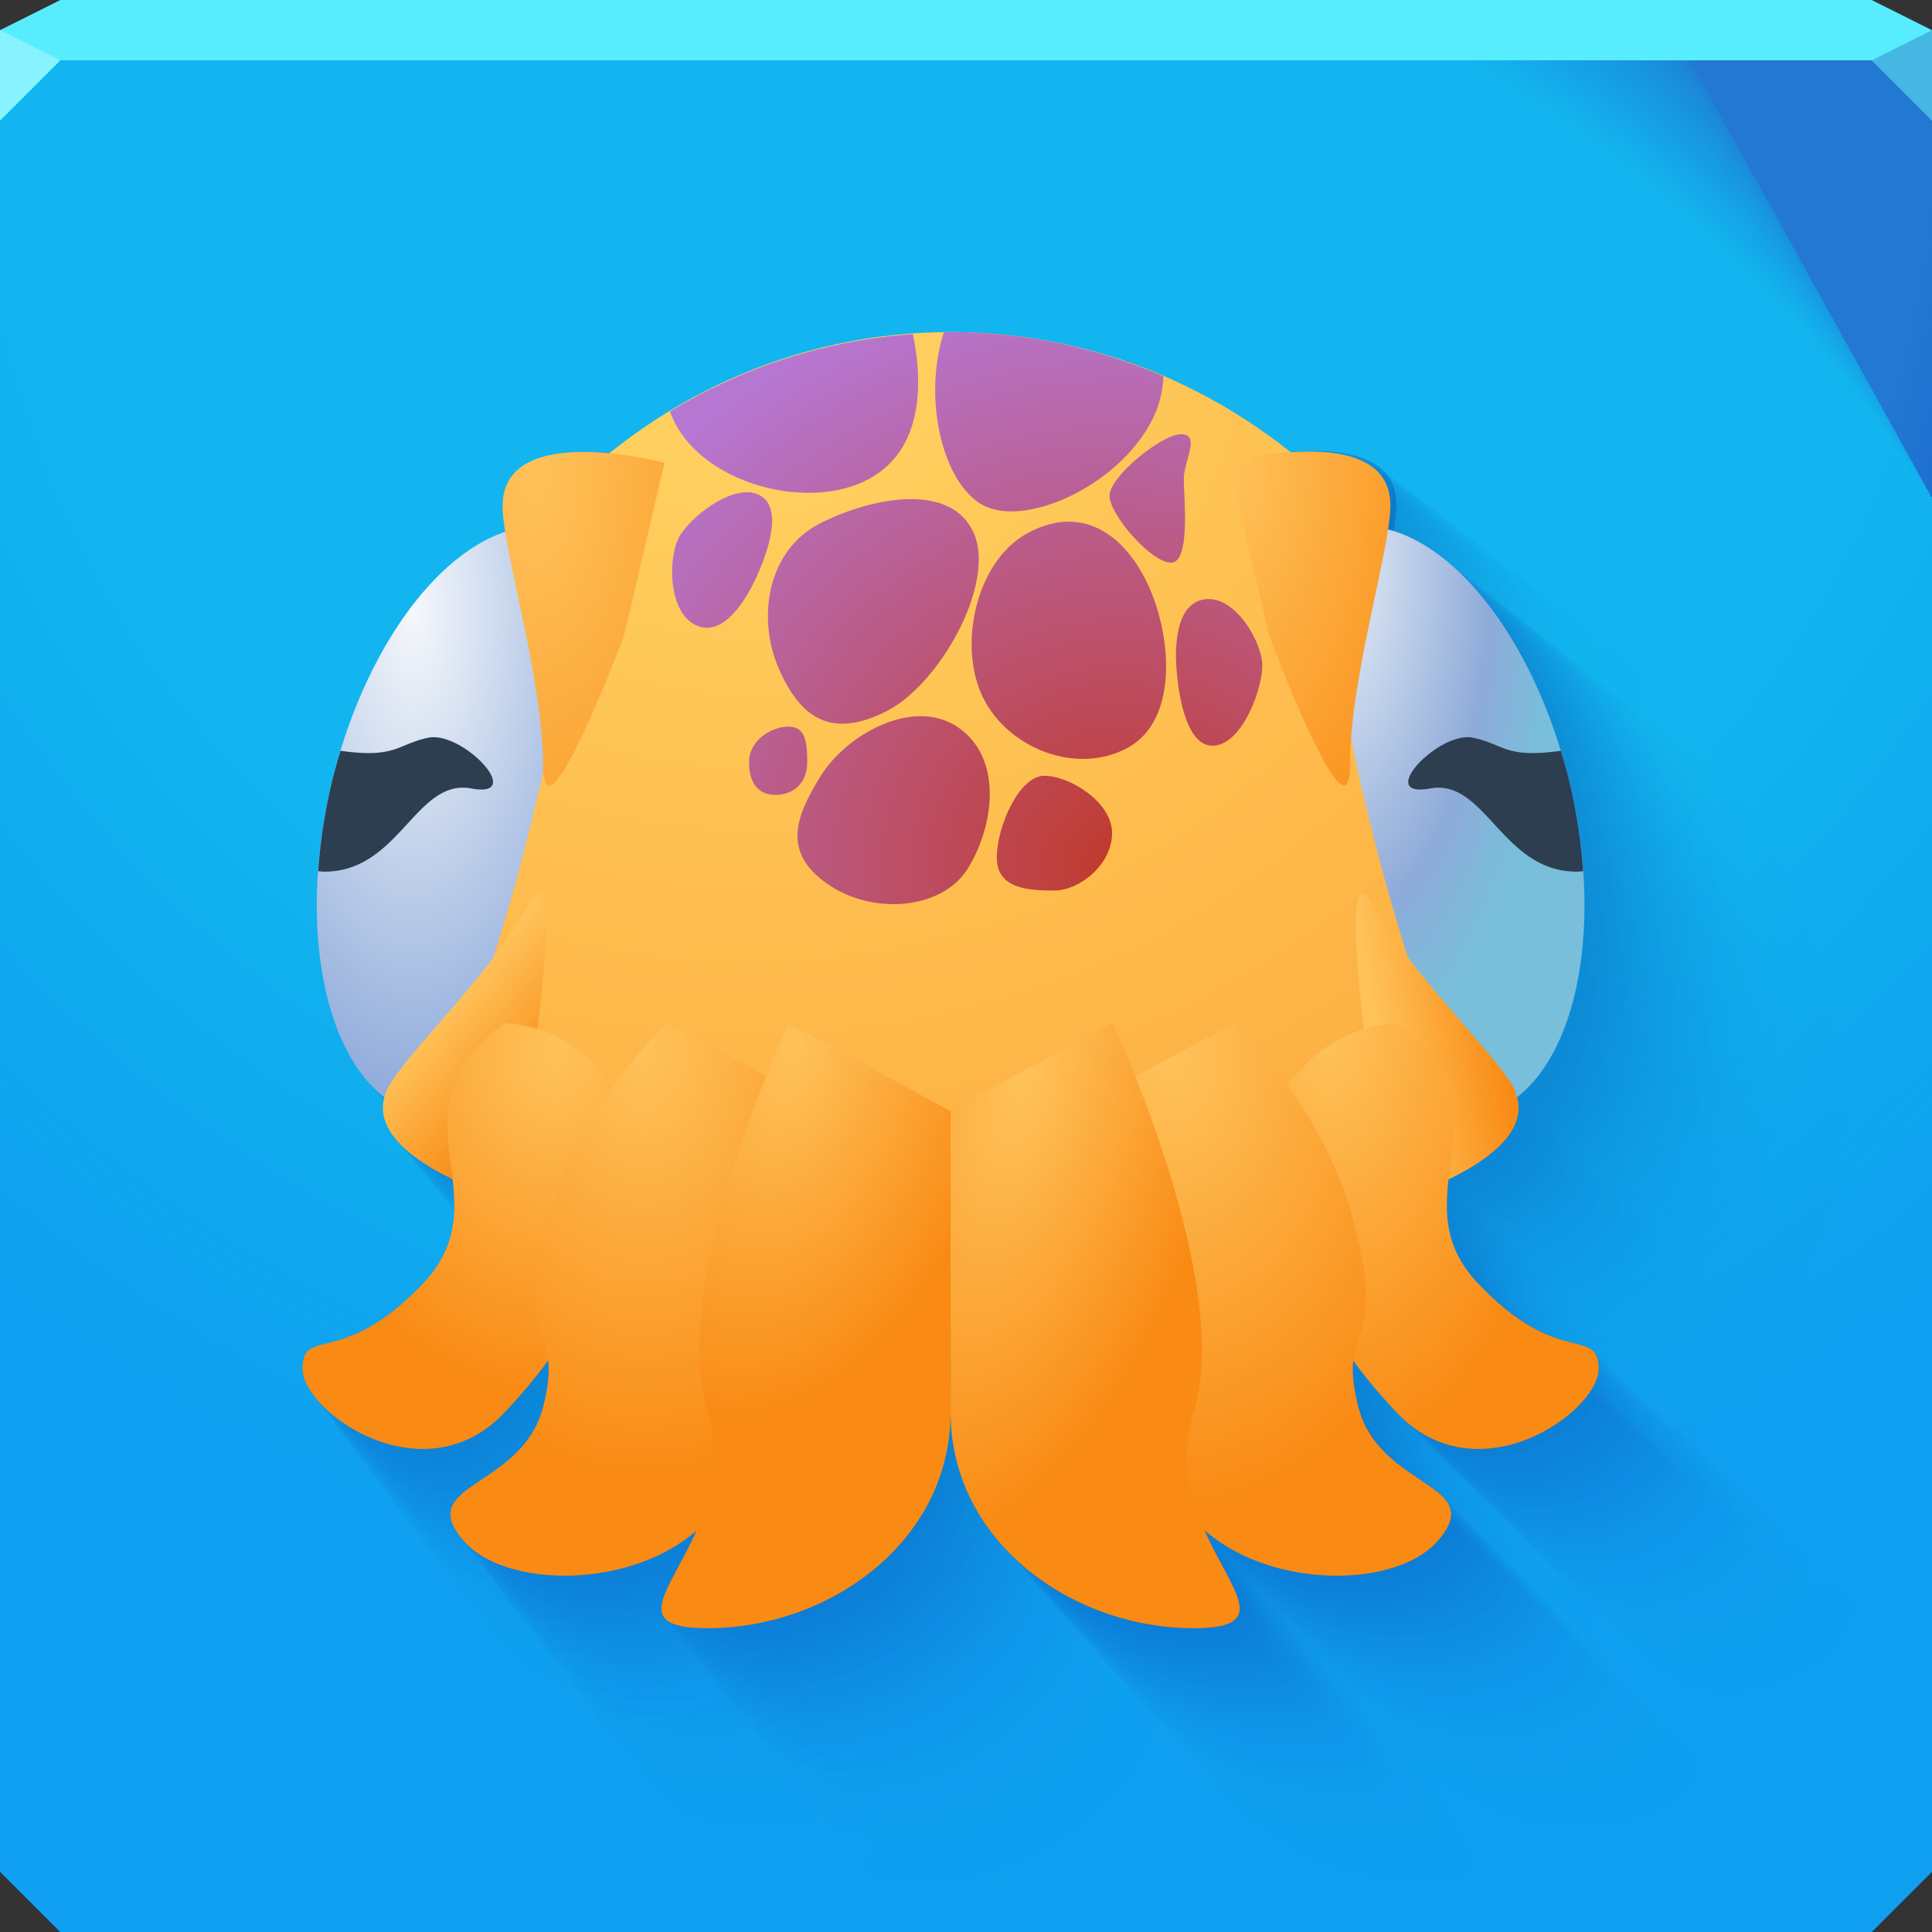 <?xml version="1.0" encoding="UTF-8"?>
<svg id="cx" width="64" height="64" version="1.1" xmlns="http://www.w3.org/2000/svg" xmlns:cc="http://creativecommons.org/ns#" xmlns:dc="http://purl.org/dc/elements/1.1/" xmlns:rdf="http://www.w3.org/1999/02/22-rdf-syntax-ns#" xmlns:xlink="http://www.w3.org/1999/xlink">
	<rect width="100%" height="100%" fill="#333333" stroke="none"/>
	<defs id="bs">
		<radialGradient id="e" cx="2.731" cy="27.749" r="32" fx="29.194" fy="60.194" gradientTransform="matrix(-.73 -1.264 1.402 -.81 -16.924 69.92)" gradientUnits="userSpaceOnUse">
			<stop id="be" stop-color="#21ffc9" stop-opacity=".727" offset="0"/>
			<stop id="cj" stop-color="#00beeb" stop-opacity="0" offset=".469"/>
			<stop id="ci" stop-color="#0bd4ff" stop-opacity=".663" offset="1"/>
		</radialGradient>
		<radialGradient id="d" cx="32" cy="14.389" r="32" gradientTransform="matrix(1.602 0 0 1.552 -19.25 -18.2)" gradientUnits="userSpaceOnUse">
			<stop id="ch" stop-color="#002596" stop-opacity="0" offset="0"/>
			<stop id="cf" stop-color="#012cc2" stop-opacity="0" offset=".624"/>
			<stop id="cn" stop-color="#1937d6" offset="1"/>
		</radialGradient>
		<linearGradient id="a" x1="400.57" x2="392.9" y1="537.6" y2="546.58" gradientTransform="matrix(1.25 0 0 1.267-92.14-151.08)" gradientUnits="userSpaceOnUse">
			<stop id="t" stop-color="#ffc35a" style="stop-color:#ffc35a;stop-opacity:.999" offset="0"/>
			<stop id="ai" stop-color="#faae2a" style="stop-color:#f98a14" offset="1"/>
		</linearGradient>
		<linearGradient id="r" x1="389.6" x2="392.98" y1="523.64" y2="522.85" gradientTransform="matrix(1.029 .633 .594 -1.097 -697.69 362.71)" gradientUnits="userSpaceOnUse" xlink:href="#a"/>
		<linearGradient id="q" x1="392.69" x2="389.45" y1="522.9" y2="521.73" gradientTransform="matrix(-1.029 .633 -.594 -1.097 760.67 362.71)" gradientUnits="userSpaceOnUse" xlink:href="#a"/>
		<radialGradient id="l" cx="396.02" cy="511.48" r="2.5" gradientTransform="matrix(3.85,0,0,7.533,-1128.8,-3344.1)" gradientUnits="userSpaceOnUse" xlink:href="#a"/>
		<radialGradient id="k" cx="417.66" cy="510.9" r="2.5" gradientTransform="matrix(3.09,0,0,6.046,-873.2,-2580.4)" gradientUnits="userSpaceOnUse" xlink:href="#a"/>
		<radialGradient id="j" cx="25.265" cy="12.352" r="18.785" gradientTransform="matrix(1.886,0,0,1.652,-22.862,-8.378)" gradientUnits="userSpaceOnUse">
			<stop id="az" stop-color="#ffc35a" style="stop-color:#ffd564" offset="0"/>
			<stop id="ay" stop-color="#faae2a" style="stop-color:#fdaf41" offset="1"/>
		</radialGradient>
		<radialGradient id="c" cx="37.104" cy="30.056" r="9.812" gradientTransform="matrix(2.104,0,0,2.032,-40.98,-31.322)" gradientUnits="userSpaceOnUse">
			<stop id="v" stop-color="#c0392b" offset="0"/>
			<stop id="w" stop-color="#b677d3" offset="1"/>
		</radialGradient>
		<radialGradient id="b" cx="21.916" cy="20.22" r="21.469" gradientTransform="matrix(1.252,3.536e-8,-4.755e-8,1.684,-6.945,-11.94)" gradientUnits="userSpaceOnUse">
			<stop id="cw" style="stop-color:#000080;stop-opacity:.005" offset="0"/>
			<stop id="am" style="stop-color:#000080;stop-opacity:.043" offset=".7"/>
			<stop id="al" style="stop-color:#000080;stop-opacity:.2" offset="1"/>
		</radialGradient>
		<radialGradient id="g" cx="13.788" cy="25.402" r="4.372" gradientTransform="matrix(2.072 0 0 4.637 -14.875 -96.514)" gradientUnits="userSpaceOnUse">
			<stop id="i" style="stop-color:#f5f8fb" offset="0"/>
			<stop id="h" style="stop-color:#7799d3" offset="1"/>
		</radialGradient>
		<radialGradient id="f" cx="44.75" cy="24.857" r="4.372" gradientTransform="matrix(1.701 0 0 3.806 -32.15 -74.876)" gradientUnits="userSpaceOnUse">
			<stop id="o" style="stop-color:#edf2f8" offset="0"/>
			<stop id="m" style="stop-color:#8eabd9" offset=".727"/>
			<stop id="n" style="stop-color:#79beda" offset="1"/>
		</radialGradient>
		<radialGradient id="p" cx="420.22" cy="526.21" r="5.175" gradientTransform="matrix(1.546,0,0,2.726,-605.62,-1399.3)" gradientUnits="userSpaceOnUse" xlink:href="#a"/>
		<radialGradient id="y" cx="415.7" cy="528.11" r="5.845" gradientTransform="matrix(1.769,0,0,2.579,-696.55,-1326)" gradientUnits="userSpaceOnUse" xlink:href="#a"/>
		<radialGradient id="bm" cx="396.36" cy="526.81" r="5.175" gradientTransform="matrix(1.751,0,0,2.223,-675.61,-1135.3)" gradientUnits="userSpaceOnUse" xlink:href="#a"/>
		<radialGradient id="bd" cx="21.045" cy="38.655" r="6.274" gradientTransform="matrix(1.569,0,0,2.287,-11.696,-52.719)" gradientUnits="userSpaceOnUse" xlink:href="#a"/>
		<radialGradient id="bc" cx="26.254" cy="40.195" r="4.788" gradientTransform="matrix(1.499 .402 -.685 2.555 14.449 -77.54)" gradientUnits="userSpaceOnUse" xlink:href="#a"/>
		<radialGradient id="bb" cx="33.099" cy="39.679" r="4.788" gradientTransform="matrix(1.418 .38 -.862 3.216 21.214 -103.41)" gradientUnits="userSpaceOnUse" xlink:href="#a"/>
	</defs>
	<path id="ak" d="m0 2v60l2 2h60l2-2v-60z" color="#000000" fill="#2278d2"/>
	<path id="aj" d="m0 2v60l2 2h60l2-2v-60z" color="#000000" fill="url(#d)"/>
	<path id="u" d="m0 2v60l2 2h60l2-2v-60z" color="#000000" fill="url(#e)" style="fill:url(#e)"/>
	<path id="x" d="m2 0-2 1v1h64v-1l-2-1z" color="#000000" fill="#57edff"/>
	<path id="z" d="m64 4-2-2 2-1z" fill="#46b7e2"/>
	<path id="aa" d="m0 1v3l2-2z" fill="#89f2ff"/>
	<g id="ba" transform="translate(0,-1)" style="opacity:.323">
		<path id="aq" d="m38.752 18c-1.624 0-3.192 0.228-4.7 0.616-0.011 0.003-0.022 0.005-0.033 0.008-0.68 0.176-1.345 0.391-1.996 0.639-0.081 0.031-0.162 0.061-0.242 0.093-0.601 0.239-1.186 0.507-1.758 0.804-0.064 0.033-0.129 0.065-0.192 0.099-1.052 0.562-2.047 1.22-2.982 1.964-1.627-0.137-3.623 0.049-3.623 1.849 0 0.227 0.039 0.539 0.093 0.887a5.705 10.567 13.34 0 0 -5.966 7.726 5.705 10.567 13.34 0 0 -0.258 0.916 5.705 10.567 13.34 0 0 -0.085 0.368 5.705 10.567 13.34 0 0 -0.141 0.674 5.705 10.567 13.34 0 0 -0.066 0.362 5.705 10.567 13.34 0 0 -0.116 0.753 5.705 10.567 13.34 0 0 -0.029 0.236 5.705 10.567 13.34 0 0 -0.081 0.833 5.705 10.567 13.34 0 0 -0.008 0.081h0.002a5.705 10.567 13.34 0 0 2.326 7.928c-0.343 1.279 1.15 2.28 2.384 2.87 0.135 1.208 0.133 2.416-0.999 3.623-2.841 3.03-4.262 1.515-4.262 3.03 0 1.516 4.262 4.546 7.103 1.516 0.644-0.686 1.125-1.283 1.51-1.814 0.046 0.383 0.022 0.868-0.165 1.613-0.735 2.928-4.623 2.678-2.761 4.756 1.442 1.609 5.746 1.672 8.133-0.414-0.951 2.152-2.389 3.443 0.387 3.443 4.262 0 8.524-3.031 8.524-7.577 0 4.546 4.262 7.577 8.524 7.577 2.783 0 1.329-1.297 0.378-3.46 2.384 2.103 6.706 2.043 8.152 0.43 1.863-2.078-2.025-1.829-2.761-4.756-0.185-0.738-0.211-1.221-0.168-1.603 0.384 0.529 0.862 1.121 1.501 1.803 2.841 3.03 7.103-3e-6 7.103-1.516 0-1.515-1.421 8.68e-4 -4.262-3.03-1.13-1.205-1.133-2.411-0.999-3.617 1.238-0.59 2.741-1.595 2.393-2.881a10.567 5.705 76.66 0 0 2.32 -7.924h0.002a10.567 5.705 76.66 0 0 -0.004 -0.045 10.567 5.705 76.66 0 0 -0.085 -0.869 10.567 5.705 76.66 0 0 -0.029 -0.236 10.567 5.705 76.66 0 0 -0.116 -0.753 10.567 5.705 76.66 0 0 -0.066 -0.362 10.567 5.705 76.66 0 0 -0.141 -0.674 10.567 5.705 76.66 0 0 -0.085 -0.368 10.567 5.705 76.66 0 0 -6.131 -8.615c0.058-0.363 0.099-0.692 0.099-0.926 0-1.839-2.087-1.997-3.733-1.843-2.826-2.249-6.221-3.731-9.937-4.115-0.644-0.067-1.297-0.103-1.958-0.103z" style="fill-opacity:.004;fill:#000080;stroke-width:1.026"/>
		<path id="ax" d="m31.49 12c-1.533 0-3.014 0.216-4.439 0.582-0.01 0.003-0.021 0.005-0.031 0.008-0.643 0.166-1.27 0.369-1.885 0.604-0.076 0.029-0.153 0.058-0.229 0.088-0.567 0.226-1.121 0.479-1.66 0.76-0.06 0.031-0.121 0.062-0.182 0.094-0.994 0.531-1.934 1.152-2.816 1.855-1.537-0.129-3.422 0.047-3.422 1.746 0 0.215 0.037 0.509 0.088 0.838a5.388 9.98 13.34 0 0 -5.635 7.297 5.388 9.98 13.34 0 0 -0.244 0.865 5.388 9.98 13.34 0 0 -0.08 0.348 5.388 9.98 13.34 0 0 -0.133 0.637 5.388 9.98 13.34 0 0 -0.062 0.342 5.388 9.98 13.34 0 0 -0.109 0.711 5.388 9.98 13.34 0 0 -0.027 0.223 5.388 9.98 13.34 0 0 -0.076 0.787 5.388 9.98 13.34 0 0 -0.008 0.076h2e-3a5.388 9.98 13.34 0 0 2.197 7.488c-0.324 1.208 1.086 2.153 2.252 2.711 0.127 1.141 0.126 2.282-0.943 3.422-2.684 2.862-4.025 1.431-4.025 2.861 0 1.432 4.025 4.294 6.709 1.432 0.608-0.648 1.062-1.211 1.426-1.713 0.043 0.362 0.021 0.82-0.156 1.523-0.695 2.765-4.367 2.53-2.607 4.492 1.362 1.519 5.427 1.579 7.682-0.391-0.898 2.033-2.256 3.252 0.365 3.252 4.025 0 8.051-2.862 8.051-7.156 0 4.294 4.025 7.156 8.051 7.156 2.628 0 1.256-1.225 0.357-3.268 2.251 1.986 6.334 1.93 7.699 0.406 1.759-1.963-1.913-1.727-2.607-4.492-0.175-0.697-0.2-1.154-0.158-1.514 0.363 0.499 0.814 1.059 1.418 1.703 2.684 2.862 6.709-3e-6 6.709-1.432 0-1.431-1.342 8.2e-4 -4.025-2.861-1.067-1.138-1.07-2.277-0.943-3.416 1.169-0.558 2.589-1.507 2.26-2.721a9.98 5.388 76.66 0 0 2.191 -7.484h2e-3a9.98 5.388 76.66 0 0 -0.004 -0.043 9.98 5.388 76.66 0 0 -0.08 -0.82 9.98 5.388 76.66 0 0 -0.027 -0.223 9.98 5.388 76.66 0 0 -0.109 -0.711 9.98 5.388 76.66 0 0 -0.062 -0.342 9.98 5.388 76.66 0 0 -0.133 -0.637 9.98 5.388 76.66 0 0 -0.08 -0.348 9.98 5.388 76.66 0 0 -5.791 -8.137c0.054-0.343 0.094-0.653 0.094-0.875 0-1.737-1.971-1.886-3.525-1.74-2.669-2.125-5.876-3.524-9.385-3.887-0.609-0.063-1.225-0.098-1.85-0.098z" style="fill-opacity:.053;fill:#000080;stroke-width:1.026"/>
		<g id="cv">
			<path id="cd" d="m38.752 18c-1.624 0-3.192 0.228-4.7 0.616-0.011 0.003-0.022 0.005-0.033 0.008-0.68 0.176-1.345 0.391-1.996 0.639-0.081 0.031-0.162 0.061-0.242 0.093-0.601 0.239-1.186 0.507-1.758 0.804-0.064 0.033-0.129 0.065-0.192 0.099-1.052 0.562-2.047 1.22-2.982 1.964-1.627-0.137-3.623 0.049-3.623 1.849 0 0.227 0.039 0.539 0.093 0.887-2.4 0.679-4.744 3.715-5.966 7.726-0.093 0.302-0.18 0.608-0.258 0.916-0.029 0.122-0.058 0.245-0.085 0.368-0.051 0.224-0.098 0.449-0.141 0.674-0.023 0.121-0.045 0.241-0.066 0.362-0.044 0.251-0.082 0.502-0.116 0.753-0.01 0.079-0.02 0.157-0.029 0.236-0.033 0.279-0.06 0.557-0.081 0.833-0.003 0.027-0.006 0.054-0.008 0.081h0.002c-0.251 3.6 0.633 6.612 2.326 7.928-0.343 1.279 1.15 2.28 2.384 2.87 0.135 1.208 0.133 2.416-0.999 3.623-2.841 3.03-4.262 1.515-4.262 3.03 0 1.516 4.262 4.546 7.103 1.516 0.644-0.686 1.125-1.283 1.51-1.814 0.046 0.383 0.022 0.868-0.165 1.613-0.735 2.928-4.623 2.678-2.761 4.756 1.442 1.609 5.746 1.672 8.133-0.414-0.951 2.152-2.389 3.443 0.387 3.443 4.262 0 8.524-3.031 8.524-7.577 0 4.546 4.262 7.577 8.524 7.577 2.783 0 1.329-1.297 0.378-3.46 2.384 2.103 6.706 2.043 8.152 0.43 1.863-2.078-2.025-1.829-2.761-4.756-0.185-0.738-0.211-1.221-0.168-1.603 0.384 0.529 0.862 1.121 1.501 1.803 2.841 3.03 7.103-3e-6 7.103-1.516 0-1.515-1.421 8.68e-4 -4.262-3.03-1.13-1.205-1.133-2.411-0.999-3.617 1.238-0.59 2.741-1.595 2.393-2.881 1.69-1.319 2.571-4.328 2.32-7.924h0.002c-0.001-0.015-0.003-0.03-0.004-0.045-0.021-0.288-0.049-0.578-0.085-0.869-0.009-0.079-0.019-0.157-0.029-0.236-0.033-0.251-0.072-0.502-0.116-0.753-0.021-0.121-0.043-0.241-0.066-0.362-0.043-0.225-0.09-0.45-0.141-0.674-0.027-0.123-0.055-0.246-0.085-0.368-1.101-4.366-3.562-7.825-6.131-8.615 0.058-0.363 0.099-0.692 0.099-0.926 0-1.839-2.087-1.997-3.733-1.843-2.826-2.249-6.221-3.731-9.937-4.115-0.644-0.067-1.297-0.103-1.958-0.103l5.5e-5 -4.1e-5" style="fill-opacity:.004;fill:#000080;opacity:1;stroke-width:1.026"/>
			<path id="cc" d="m37.448 16.922c-1.607 0-3.16 0.226-4.654 0.61-0.011 0.003-0.022 0.005-0.033 0.008-0.674 0.174-1.332 0.387-1.976 0.633-0.08 0.03-0.16 0.061-0.24 0.092-0.595 0.236-1.175 0.502-1.74 0.796-0.063 0.033-0.127 0.065-0.19 0.098-1.042 0.557-2.027 1.208-2.952 1.945-1.611-0.136-3.587 0.049-3.587 1.83 0 0.225 0.038 0.534 0.092 0.878-2.376 0.672-4.697 3.678-5.907 7.649-0.092 0.299-0.178 0.602-0.256 0.907-0.029 0.121-0.057 0.243-0.084 0.364-0.05 0.222-0.097 0.444-0.139 0.667-0.023 0.119-0.045 0.239-0.066 0.358-0.043 0.249-0.082 0.497-0.115 0.745-0.01 0.078-0.02 0.156-0.029 0.233-0.033 0.276-0.06 0.552-0.08 0.825-0.003 0.027-0.005 0.053-0.008 0.08h0.002c-0.249 3.564 0.626 6.546 2.303 7.849-0.34 1.266 1.139 2.257 2.361 2.842 0.133 1.196 0.132 2.392-0.989 3.587-2.813 3-4.22 1.5-4.22 2.999 0 1.501 4.22 4.501 7.033 1.501 0.637-0.68 1.113-1.27 1.494-1.796 0.045 0.379 0.022 0.859-0.164 1.597-0.728 2.898-4.577 2.651-2.733 4.709 1.427 1.593 5.688 1.655 8.052-0.409-0.942 2.131-2.365 3.409 0.383 3.409 4.22 0 8.439-3.001 8.439-7.501 0 4.501 4.22 7.501 8.439 7.501 2.755 0 1.316-1.284 0.375-3.425 2.36 2.082 6.639 2.023 8.07 0.426 1.844-2.057-2.005-1.81-2.733-4.709-0.183-0.73-0.209-1.209-0.166-1.587 0.38 0.523 0.853 1.11 1.486 1.785 2.813 3 7.032-3e-6 7.032-1.501 0-1.5-1.407 8.6e-4 -4.22-2.999-1.119-1.193-1.122-2.387-0.989-3.581 1.226-0.585 2.714-1.579 2.369-2.852 1.673-1.306 2.546-4.285 2.297-7.845h0.002c-0.001-0.015-0.003-0.03-0.004-0.045-0.021-0.285-0.049-0.572-0.084-0.86-9e-3 -0.078-0.019-0.156-0.029-0.233-0.033-0.248-0.071-0.497-0.115-0.745-0.021-0.119-0.043-0.239-0.066-0.358-0.042-0.223-0.089-0.446-0.139-0.667-0.027-0.122-0.055-0.243-0.084-0.364-1.089-4.323-3.526-7.747-6.07-8.529 0.057-0.36 0.098-0.685 0.098-0.917 0-1.821-2.067-1.977-3.695-1.824-2.797-2.227-6.16-3.694-9.837-4.074-0.638-0.066-1.284-0.102-1.939-0.102l4.5e-5 -3.3e-5" style="fill-opacity:.013;fill:#000080;opacity:1;stroke-width:1.026"/>
			<path id="cb" d="m36.908 16.476c-1.601 0-3.147 0.225-4.634 0.608-0.011 0.003-0.022 0.005-0.033 0.008-0.671 0.174-1.326 0.385-1.967 0.63-0.08 0.03-0.159 0.06-0.239 0.092-0.592 0.235-1.17 0.5-1.733 0.793-0.063 0.033-0.127 0.064-0.19 0.098-1.038 0.554-2.018 1.202-2.94 1.937-1.605-0.135-3.572 0.049-3.572 1.823 0 0.224 0.038 0.531 0.092 0.875-2.366 0.669-4.677 3.662-5.882 7.617-0.092 0.298-0.177 0.599-0.255 0.903-0.029 0.121-0.057 0.242-0.084 0.363-0.05 0.221-0.096 0.443-0.139 0.665-0.023 0.119-0.045 0.238-0.065 0.357-0.043 0.247-0.081 0.495-0.114 0.742-0.01 0.078-0.02 0.155-0.029 0.232-0.033 0.275-0.059 0.549-0.08 0.822-0.003 0.027-0.005 0.053-0.008 0.08h0.002c-0.248 3.55 0.624 6.519 2.294 7.817-0.338 1.261 1.134 2.248 2.351 2.83 0.133 1.19 0.131 2.382-0.985 3.572-2.801 2.988-4.202 1.494-4.202 2.987 0 1.494 4.202 4.482 7.003 1.494 0.634-0.677 1.109-1.265 1.488-1.788 0.045 0.378 0.021 0.856-0.163 1.59-0.725 2.886-4.558 2.64-2.722 4.689 1.422 1.586 5.665 1.648 8.018-0.408-0.938 2.122-2.355 3.395 0.381 3.395 4.202 0 8.404-2.988 8.404-7.47 0 4.482 4.202 7.47 8.404 7.47 2.744 0 1.311-1.279 0.373-3.411 2.35 2.073 6.612 2.014 8.037 0.424 1.837-2.049-1.997-1.803-2.722-4.689-0.183-0.727-0.209-1.204-0.165-1.58 0.379 0.521 0.85 1.105 1.48 1.778 2.801 2.988 7.003-3e-6 7.003-1.494 0-1.493-1.401 8.56e-4 -4.202-2.987-1.114-1.188-1.117-2.377-0.985-3.566 1.221-0.582 2.703-1.573 2.359-2.84 1.666-1.3 2.535-4.267 2.288-7.813h0.002c-0.001-0.015-0.003-0.03-4e-3 -0.045-0.021-0.284-0.049-0.57-0.084-0.856-9e-3 -0.077-0.019-0.155-0.029-0.232-0.033-0.247-0.071-0.495-0.114-0.742-0.021-0.119-0.042-0.238-0.065-0.357-0.042-0.222-0.088-0.444-0.139-0.665-0.027-0.121-0.055-0.242-0.084-0.363-1.085-4.305-3.512-7.715-6.045-8.494 0.057-0.358 0.098-0.682 0.098-0.913 0-1.813-2.058-1.969-3.68-1.817-2.786-2.218-6.134-3.679-9.796-4.057-0.635-0.066-1.279-0.102-1.931-0.102l4.1e-5 -3.1e-5" style="fill-opacity:.016;fill:#000080;opacity:1;stroke-width:1.026"/>
			<path id="ce" d="m36.493 16.133c-1.595 0-3.136 0.224-4.619 0.606-0.011 0.003-0.022 0.005-0.033 0.008-0.669 0.173-1.322 0.384-1.961 0.628-0.079 0.03-0.159 0.06-0.238 0.091-0.59 0.235-1.166 0.499-1.727 0.791-0.063 0.033-0.126 0.064-0.189 0.098-1.034 0.553-2.012 1.199-2.93 1.931-1.599-0.135-3.561 0.048-3.561 1.817 0 0.223 0.038 0.53 0.091 0.872-2.358 0.667-4.662 3.651-5.863 7.592-0.092 0.297-0.177 0.598-0.254 0.9-0.029 0.12-0.057 0.241-0.083 0.362-0.05 0.22-0.096 0.441-0.138 0.663-0.023 0.118-0.044 0.237-0.065 0.356-0.043 0.247-0.081 0.493-0.114 0.74-0.01 0.077-0.019 0.155-0.028 0.232-0.033 0.274-0.059 0.547-0.079 0.819-0.003 0.026-0.005 0.053-0.008 0.079h0.002c-0.247 3.538 0.622 6.498 2.286 7.792-0.337 1.257 1.13 2.24 2.343 2.821 0.132 1.187 0.131 2.374-0.982 3.561-2.792 2.978-4.188 1.489-4.188 2.977 0 1.49 4.188 4.468 6.981 1.49 0.632-0.674 1.105-1.26 1.484-1.782 0.045 0.376 0.021 0.853-0.163 1.585-0.723 2.877-4.544 2.632-2.713 4.674 1.417 1.581 5.646 1.643 7.993-0.406-0.935 2.115-2.348 3.384 0.38 3.384 4.189 0 8.377-2.978 8.377-7.446 0 4.468 4.188 7.446 8.377 7.446 2.735 0 1.306-1.275 0.372-3.4 2.342 2.066 6.59 2.008 8.011 0.423 1.831-2.042-1.99-1.797-2.713-4.674-0.182-0.725-0.208-1.2-0.165-1.575 0.377 0.519 0.847 1.102 1.475 1.772 2.792 2.978 6.981-3e-6 6.981-1.49 0-1.488-1.396 8.53e-4 -4.188-2.977-1.111-1.185-1.113-2.37-0.982-3.554 1.217-0.58 2.694-1.568 2.351-2.831 1.661-1.296 2.527-4.254 2.28-7.787h0.002c-0.001-0.015-0.003-0.03-4e-3 -0.045-0.021-0.283-0.049-0.568-0.083-0.854-9e-3 -0.077-0.018-0.154-0.028-0.232-0.033-0.246-0.071-0.493-0.114-0.74-0.021-0.119-0.042-0.237-0.065-0.356-0.042-0.221-0.088-0.442-0.138-0.663-0.027-0.121-0.054-0.241-0.083-0.362-1.081-4.291-3.501-7.69-6.026-8.466 0.057-0.357 0.098-0.68 0.098-0.91 0-1.808-2.051-1.962-3.668-1.811-2.777-2.211-6.114-3.667-9.765-4.044-0.633-0.065-1.275-0.102-1.925-0.102l3.8e-5 -2.8e-5" style="fill-opacity:.019;fill:#000080;opacity:1;stroke-width:1.026"/>
			<path id="cr" d="m36.144 15.845c-1.591 0-3.128 0.224-4.607 0.604-0.011 0.003-0.022 0.005-0.032 0.008-0.667 0.173-1.318 0.383-1.956 0.626-0.079 0.03-0.158 0.06-0.237 0.091-0.589 0.234-1.163 0.497-1.723 0.788-0.063 0.033-0.126 0.064-0.188 0.097-1.031 0.551-2.007 1.195-2.922 1.925-1.595-0.134-3.551 0.048-3.551 1.812 0 0.223 0.038 0.528 0.091 0.869-2.352 0.665-4.649 3.64-5.847 7.572-0.092 0.296-0.176 0.596-0.253 0.898-0.029 0.12-0.057 0.24-0.083 0.361-0.05 0.22-0.096 0.44-0.138 0.661-0.023 0.118-0.044 0.236-0.065 0.355-0.043 0.246-0.081 0.492-0.114 0.738-0.01 0.077-0.019 0.154-0.028 0.231-0.033 0.273-0.059 0.546-0.079 0.817-0.003 0.026-0.005 0.053-0.008 0.079h0.002c-0.246 3.529 0.62 6.48 2.28 7.77-0.336 1.253 1.127 2.234 2.337 2.813 0.132 1.183 0.131 2.368-0.979 3.551-2.785 2.97-4.177 1.485-4.177 2.969 0 1.486 4.177 4.455 6.962 1.486 0.631-0.673 1.102-1.257 1.48-1.777 0.045 0.375 0.021 0.85-0.162 1.581-0.721 2.869-4.531 2.625-2.706 4.661 1.413 1.577 5.631 1.639 7.971-0.405-0.932 2.109-2.341 3.374 0.379 3.374 4.177 0 8.354-2.97 8.354-7.426 0 4.455 4.177 7.426 8.354 7.426 2.727 0 1.303-1.272 0.371-3.391 2.336 2.061 6.572 2.002 7.989 0.422 1.826-2.037-1.985-1.792-2.706-4.661-0.182-0.723-0.207-1.197-0.164-1.571 0.376 0.518 0.845 1.099 1.471 1.767 2.785 2.97 6.962-3e-6 6.962-1.486 0-1.484-1.392 8.51e-4 -4.177-2.969-1.108-1.181-1.11-2.363-0.979-3.545 1.214-0.579 2.687-1.563 2.345-2.823 1.656-1.293 2.52-4.242 2.274-7.766h0.002c-0.001-0.015-0.003-0.03-4e-3 -0.045-0.021-0.282-0.048-0.566-0.083-0.851-9e-3 -0.077-0.018-0.154-0.028-0.231-0.033-0.246-0.071-0.492-0.114-0.738-0.02-0.118-0.042-0.237-0.065-0.355-0.042-0.221-0.088-0.441-0.138-0.661-0.027-0.12-0.054-0.241-0.083-0.361-1.079-4.279-3.491-7.669-6.009-8.443 0.056-0.356 0.097-0.678 0.097-0.908 0-1.802-2.046-1.957-3.658-1.806-2.769-2.205-6.097-3.657-9.738-4.033-0.632-0.065-1.271-0.101-1.919-0.101l3.5e-5 -2.6e-5" style="fill-opacity:.022;fill:#000080;opacity:1;stroke-width:1.026"/>
			<path id="cs" d="m35.836 15.59c-1.587 0-3.12 0.223-4.596 0.603-0.011 0.003-0.022 0.005-0.032 0.008-0.665 0.172-1.315 0.382-1.951 0.625-0.079 0.03-0.158 0.06-0.237 0.091-0.587 0.234-1.16 0.496-1.719 0.786-0.063 0.033-0.126 0.064-0.188 0.097-1.029 0.55-2.002 1.192-2.916 1.921-1.591-0.134-3.542 0.048-3.542 1.808 0 0.222 0.038 0.527 0.091 0.867-2.346 0.664-4.638 3.632-5.833 7.554-0.091 0.296-0.176 0.594-0.253 0.896-0.029 0.12-0.056 0.24-0.083 0.36-0.05 0.219-0.096 0.439-0.137 0.659-0.023 0.118-0.044 0.236-0.065 0.354-0.043 0.245-0.081 0.491-0.113 0.736-0.01 0.077-0.019 0.154-0.028 0.23-0.033 0.273-0.059 0.545-0.079 0.815-0.003 0.026-0.005 0.053-0.008 0.079h0.002c-0.245 3.52 0.619 6.465 2.275 7.752-0.335 1.25 1.124 2.229 2.331 2.806 0.132 1.181 0.13 2.362-0.977 3.542-2.778 2.963-4.167 1.481-4.167 2.962 0 1.482 4.167 4.445 6.945 1.482 0.629-0.671 1.099-1.254 1.476-1.773 0.045 0.374 0.021 0.848-0.162 1.577-0.719 2.862-4.52 2.619-2.699 4.65 1.41 1.573 5.618 1.635 7.952-0.404-0.93 2.104-2.336 3.366 0.378 3.366 4.167 0 8.334-2.963 8.334-7.408 0 4.445 4.167 7.408 8.334 7.408 2.721 0 1.3-1.268 0.37-3.382 2.33 2.056 6.556 1.997 7.97 0.421 1.821-2.032-1.98-1.788-2.699-4.65-0.181-0.721-0.207-1.194-0.164-1.567 0.375 0.517 0.843 1.096 1.468 1.763 2.778 2.963 6.945-3e-6 6.945-1.482 0-1.481-1.389 8.49e-4 -4.167-2.962-1.105-1.178-1.108-2.358-0.977-3.536 1.211-0.577 2.68-1.56 2.339-2.816 1.652-1.29 2.514-4.232 2.268-7.748h0.002c-0.001-0.015-0.003-0.03-4e-3 -0.044-0.021-0.281-0.048-0.565-0.083-0.849-0.009-0.077-0.018-0.154-0.028-0.23-0.033-0.245-0.07-0.491-0.113-0.736-0.02-0.118-0.042-0.236-0.065-0.354-0.042-0.22-0.088-0.44-0.137-0.659-0.026-0.12-0.054-0.24-0.083-0.36-1.076-4.269-3.483-7.651-5.995-8.423 0.056-0.355 0.097-0.676 0.097-0.906 0-1.798-2.041-1.952-3.649-1.802-2.763-2.199-6.083-3.648-9.715-4.023-0.63-0.065-1.268-0.101-1.915-0.101l3.3e-5 -2.4e-5" style="fill-opacity:.024;fill:#000080;opacity:1;stroke-width:1.026"/>
			<path id="ct" d="m35.557 15.36c-1.584 0-3.114 0.223-4.586 0.601-0.011 0.003-0.022 0.005-0.032 0.008-0.664 0.172-1.312 0.381-1.947 0.623-0.079 0.03-0.158 0.06-0.236 0.091-0.586 0.233-1.157 0.495-1.715 0.785-0.062 0.032-0.126 0.064-0.188 0.097-1.027 0.549-1.997 1.19-2.909 1.917-1.588-0.134-3.534 0.048-3.534 1.804 0 0.222 0.038 0.526 0.091 0.865-2.341 0.662-4.628 3.624-5.82 7.537-0.091 0.295-0.175 0.593-0.252 0.894-0.029 0.119-0.056 0.239-0.083 0.359-0.05 0.219-0.095 0.438-0.137 0.658-0.023 0.118-0.044 0.235-0.065 0.353-0.043 0.245-0.08 0.49-0.113 0.734-0.01 0.077-0.019 0.153-0.028 0.23-0.033 0.272-0.059 0.543-0.079 0.813-0.003 0.026-0.005 0.052-0.008 0.079h0.002c-0.245 3.512 0.617 6.451 2.27 7.735-0.335 1.247 1.122 2.224 2.326 2.8 0.131 1.178 0.13 2.357-0.974 3.534-2.772 2.956-4.158 1.478-4.158 2.955 0 1.479 4.158 4.435 6.93 1.479 0.628-0.67 1.097-1.251 1.473-1.769 0.045 0.374 0.021 0.847-0.161 1.574-0.717 2.856-4.511 2.613-2.693 4.64 1.407 1.569 5.605 1.631 7.935-0.403-0.928 2.1-2.331 3.359 0.377 3.359 4.158 0 8.316-2.957 8.316-7.392 0 4.435 4.158 7.392 8.316 7.392 2.715 0 1.297-1.266 0.369-3.375 2.325 2.051 6.542 1.993 7.953 0.42 1.817-2.027-1.976-1.784-2.693-4.64-0.181-0.72-0.206-1.192-0.163-1.563 0.375 0.516 0.841 1.094 1.465 1.759 2.772 2.956 6.93-3e-6 6.93-1.479 0-1.478-1.386 8.47e-4 -4.158-2.955-1.103-1.176-1.105-2.352-0.974-3.529 1.208-0.576 2.674-1.556 2.334-2.81 1.649-1.287 2.508-4.223 2.264-7.731h0.002c-0.001-0.015-0.003-0.03-4e-3 -0.044-0.021-0.281-0.048-0.564-0.083-0.847-0.009-0.077-0.018-0.153-0.028-0.23-0.033-0.245-0.07-0.489-0.113-0.734-0.02-0.118-0.042-0.235-0.065-0.353-0.042-0.22-0.088-0.439-0.137-0.658-0.026-0.12-0.054-0.24-0.083-0.359-1.074-4.26-3.475-7.634-5.982-8.405 0.056-0.354 0.097-0.675 0.097-0.904 0-1.794-2.036-1.948-3.642-1.798-2.756-2.195-6.07-3.64-9.694-4.015-0.629-0.065-1.266-0.101-1.911-0.101l3.1e-5 -2.3e-5" style="fill-opacity:.026;fill:#000080;opacity:1;stroke-width:1.026"/>
			<path id="cu" d="m35.301 15.149c-1.581 0-3.107 0.222-4.576 0.6-0.011 0.003-0.021 0.005-0.032 0.008-0.662 0.172-1.31 0.38-1.943 0.622-0.079 0.03-0.157 0.06-0.236 0.091-0.585 0.233-1.155 0.494-1.711 0.783-0.062 0.032-0.125 0.064-0.187 0.097-1.025 0.548-1.993 1.188-2.903 1.913-1.585-0.133-3.527 0.048-3.527 1.8 0 0.221 0.038 0.525 0.091 0.864-2.336 0.661-4.619 3.617-5.809 7.522-0.091 0.294-0.175 0.592-0.252 0.892-0.029 0.119-0.056 0.239-0.083 0.358-0.05 0.218-0.095 0.437-0.137 0.656-0.023 0.117-0.044 0.235-0.064 0.352-0.043 0.244-0.08 0.489-0.113 0.733-0.01 0.077-0.019 0.153-0.028 0.23-0.033 0.272-0.059 0.542-0.079 0.811-0.003 0.026-0.005 0.052-0.008 0.079h0.002c-0.244 3.505 0.616 6.438 2.265 7.719-0.334 1.245 1.12 2.22 2.321 2.795 0.131 1.176 0.13 2.352-0.972 3.527-2.766 2.95-4.15 1.475-4.15 2.95 0 1.476 4.15 4.426 6.916 1.476 0.627-0.668 1.095-1.249 1.47-1.766 0.045 0.373 0.021 0.845-0.161 1.57-0.716 2.85-4.502 2.607-2.688 4.631 1.404 1.566 5.594 1.628 7.919-0.403-0.926 2.096-2.326 3.352 0.377 3.352 4.15 0 8.299-2.951 8.299-7.377 0 4.426 4.149 7.377 8.299 7.377 2.709 0 1.294-1.263 0.368-3.368 2.321 2.047 6.529 1.989 7.937 0.419 1.814-2.023-1.972-1.78-2.688-4.631-0.18-0.718-0.206-1.189-0.163-1.56 0.374 0.515 0.839 1.092 1.462 1.756 2.766 2.95 6.916-3e-6 6.916-1.476 0-1.475-1.383 8.46e-4 -4.15-2.95-1.1-1.173-1.103-2.348-0.972-3.521 1.206-0.575 2.669-1.553 2.329-2.805 1.645-1.284 2.503-4.214 2.259-7.715h0.002c-0.001-0.015-0.003-0.03-4e-3 -0.044-0.021-0.28-0.048-0.562-0.083-0.846-0.009-0.076-0.018-0.153-0.028-0.23-0.033-0.244-0.07-0.488-0.113-0.733-0.02-0.117-0.042-0.235-0.064-0.352-0.042-0.219-0.087-0.438-0.137-0.656-0.026-0.12-0.054-0.239-0.083-0.358-1.071-4.251-3.468-7.619-5.97-8.388 0.056-0.354 0.097-0.673 0.097-0.902 0-1.791-2.032-1.944-3.634-1.794-2.751-2.19-6.057-3.633-9.674-4.007-0.627-0.065-1.263-0.101-1.907-0.101l2.8e-5 -2.1e-5" style="fill-opacity:.027;fill:#000080;opacity:1;stroke-width:1.026"/>
			<path id="cp" d="m35.063 14.952c-1.578 0-3.102 0.222-4.568 0.599-0.011 0.003-0.021 0.005-0.032 8e-3 -0.661 0.171-1.307 0.38-1.939 0.621-0.078 0.03-0.157 0.06-0.235 0.09-0.584 0.232-1.153 0.493-1.708 0.782-0.062 0.032-0.125 0.063-0.187 0.096-1.023 0.547-1.99 1.185-2.898 1.909-1.582-0.133-3.521 0.048-3.521 1.797 0 0.221 0.038 0.524 0.09 0.862-2.332 0.66-4.61 3.61-5.798 7.508-0.091 0.294-0.175 0.591-0.251 0.89-0.029 0.119-0.056 0.238-0.082 0.358-0.049 0.218-0.095 0.436-0.137 0.655-0.023 0.117-0.044 0.234-0.064 0.352-0.043 0.244-0.08 0.488-0.113 0.732-0.01 0.076-0.019 0.153-0.028 0.229-0.032 0.271-0.059 0.541-0.078 0.81-0.003 0.026-0.005 0.052-8e-3 0.078h2e-3c-0.244 3.499 0.615 6.426 2.261 7.705-0.333 1.243 1.118 2.215 2.317 2.789 0.131 1.173 0.129 2.348-0.971 3.521-2.761 2.945-4.142 1.472-4.142 2.944 0 1.473 4.142 4.418 6.903 1.473 0.625-0.667 1.093-1.246 1.467-1.762 0.045 0.372 0.021 0.843-0.161 1.567-0.715 2.845-4.493 2.603-2.683 4.622 1.401 1.563 5.584 1.625 7.904-0.402-0.924 2.092-2.322 3.346 0.376 3.346 4.142 0 8.284-2.945 8.284-7.363 0 4.418 4.142 7.363 8.284 7.363 2.704 0 1.292-1.261 0.368-3.362 2.316 2.043 6.517 1.985 7.922 0.418 1.81-2.019-1.968-1.777-2.683-4.622-0.18-0.717-0.206-1.187-0.163-1.558 0.373 0.514 0.838 1.09 1.459 1.752 2.761 2.945 6.903-3e-6 6.903-1.473 0-1.472-1.381 8.44e-4 -4.142-2.944-1.098-1.171-1.101-2.343-0.971-3.515 1.203-0.574 2.664-1.55 2.325-2.799 1.642-1.282 2.499-4.206 2.255-7.701h2e-3c-0.001-0.015-0.003-0.029-4e-3 -0.044-0.021-0.28-0.048-0.561-0.082-0.844-0.009-0.076-0.018-0.153-0.028-0.229-0.033-0.244-0.07-0.488-0.113-0.732-0.02-0.117-0.042-0.235-0.064-0.352-0.042-0.219-0.087-0.437-0.137-0.655-0.026-0.119-0.054-0.239-0.082-0.358-1.069-4.243-3.462-7.604-5.958-8.372 0.056-0.353 0.096-0.672 0.096-0.9 0-1.787-2.028-1.941-3.627-1.791-2.746-2.186-6.046-3.626-9.656-3.999-0.626-0.065-1.261-0.1-1.903-0.1l2.7e-5 -2e-5" style="fill-opacity:.029;fill:#000080;opacity:1;stroke-width:1.026"/>
			<path id="ad" d="m34.839 14.767c-1.575 0-3.096 0.222-4.56 0.598-0.011 0.003-0.021 0.005-0.032 8e-3 -0.66 0.171-1.305 0.379-1.936 0.62-0.078 0.03-0.157 0.059-0.235 0.09-0.583 0.232-1.151 0.492-1.705 0.78-0.062 0.032-0.125 0.063-0.187 0.096-1.021 0.546-1.986 1.183-2.893 1.906-1.579-0.133-3.515 0.048-3.515 1.793 0 0.22 0.038 0.523 0.09 0.861-2.328 0.658-4.602 3.603-5.787 7.495-0.091 0.293-0.174 0.59-0.251 0.889-0.029 0.119-0.056 0.238-0.082 0.357-0.049 0.217-0.095 0.435-0.136 0.654-0.023 0.117-0.044 0.234-0.064 0.351-0.042 0.243-0.08 0.487-0.112 0.73-0.01 0.076-0.019 0.153-0.028 0.229-0.032 0.271-0.059 0.54-0.078 0.808-0.003 0.026-0.005 0.052-8e-3 0.078h2e-3c-0.244 3.493 0.614 6.415 2.257 7.691-0.333 1.24 1.116 2.212 2.313 2.784 0.131 1.171 0.129 2.344-0.969 3.515-2.756 2.94-4.135 1.47-4.135 2.939 0 1.47 4.135 4.41 6.891 1.47 0.624-0.666 1.091-1.244 1.464-1.759 0.045 0.372 0.021 0.842-0.16 1.565-0.713 2.84-4.485 2.598-2.678 4.614 1.399 1.56 5.574 1.622 7.89-0.401-0.923 2.088-2.318 3.34 0.375 3.34 4.135 0 8.269-2.94 8.269-7.35 0 4.41 4.135 7.35 8.269 7.35 2.7 0 1.29-1.259 0.367-3.356 2.312 2.04 6.505 1.982 7.908 0.417 1.807-2.016-1.965-1.774-2.678-4.614-0.18-0.716-0.205-1.185-0.162-1.555 0.373 0.513 0.836 1.088 1.456 1.749 2.756 2.94 6.891-3e-6 6.891-1.47 0-1.469-1.378 8.42e-4 -4.135-2.939-1.096-1.169-1.099-2.339-0.969-3.509 1.201-0.573 2.659-1.548 2.321-2.795 1.639-1.28 2.494-4.199 2.251-7.687h2e-3c-0.001-0.015-0.003-0.029-4e-3 -0.044-0.021-0.279-0.048-0.56-0.082-0.843-0.009-0.076-0.018-0.152-0.028-0.229-0.032-0.243-0.07-0.487-0.112-0.73-0.02-0.117-0.042-0.234-0.064-0.351-0.042-0.218-0.087-0.437-0.136-0.654-0.026-0.119-0.054-0.238-0.082-0.357-1.068-4.236-3.455-7.591-5.948-8.357 0.056-0.352 0.096-0.671 0.096-0.899 0-1.784-2.025-1.937-3.621-1.787-2.741-2.182-6.035-3.62-9.639-3.992-0.625-0.065-1.258-0.1-1.9-0.1l2.6e-5 -1.9e-5" style="fill-opacity:.031;fill:#000080;opacity:1;stroke-width:1.026"/>
			<path id="ae" d="m34.628 14.592c-1.572 0-3.091 0.221-4.552 0.597-0.011 0.003-0.021 0.005-0.032 8e-3 -0.659 0.171-1.303 0.378-1.933 0.619-0.078 0.03-0.157 0.059-0.234 0.09-0.582 0.231-1.149 0.491-1.702 0.779-0.062 0.032-0.125 0.063-0.186 0.096-1.019 0.545-1.983 1.181-2.888 1.903-1.576-0.133-3.509 0.048-3.509 1.79 0 0.22 0.038 0.522 0.09 0.859-2.324 0.657-4.594 3.598-5.778 7.482-0.09 0.293-0.174 0.589-0.25 0.887-0.029 0.119-0.056 0.237-0.082 0.356-0.049 0.217-0.095 0.435-0.136 0.653-0.022 0.117-0.044 0.234-0.064 0.35-0.042 0.243-0.08 0.486-0.112 0.729-0.01 0.076-0.019 0.152-0.028 0.228-0.032 0.27-0.058 0.54-0.078 0.807-0.003 0.026-0.005 0.052-8e-3 0.078h2e-3c-0.243 3.487 0.613 6.404 2.253 7.678-0.332 1.238 1.114 2.208 2.309 2.78 0.13 1.169 0.129 2.34-0.967 3.509-2.752 2.935-4.128 1.467-4.128 2.934 0 1.468 4.128 4.403 6.879 1.468 0.623-0.665 1.089-1.242 1.462-1.756 0.044 0.371 0.021 0.84-0.16 1.562-0.712 2.835-4.478 2.594-2.674 4.606 1.396 1.558 5.564 1.619 7.877-0.401-0.921 2.084-2.314 3.334 0.375 3.334 4.128 0 8.255-2.935 8.255-7.338 0 4.403 4.128 7.338 8.255 7.338 2.695 0 1.288-1.256 0.366-3.351 2.308 2.037 6.495 1.979 7.895 0.417 1.804-2.013-1.962-1.771-2.674-4.606-0.179-0.715-0.205-1.183-0.162-1.552 0.372 0.512 0.835 1.086 1.454 1.746 2.752 2.935 6.879-3e-6 6.879-1.468 0-1.467-1.376 8.41e-4 -4.128-2.934-1.095-1.167-1.097-2.335-0.967-3.503 1.199-0.572 2.655-1.545 2.317-2.79 1.637-1.277 2.49-4.192 2.247-7.675h2e-3c-0.001-0.015-0.003-0.029-4e-3 -0.044-0.02-0.279-0.048-0.559-0.082-0.841-0.009-0.076-0.018-0.152-0.028-0.228-0.032-0.243-0.07-0.486-0.112-0.729-0.02-0.117-0.042-0.234-0.064-0.35-0.041-0.218-0.087-0.436-0.136-0.653-0.026-0.119-0.054-0.238-0.082-0.356-1.066-4.229-3.45-7.578-5.938-8.343 0.056-0.352 0.096-0.67 0.096-0.897 0-1.781-2.022-1.934-3.615-1.784-2.736-2.179-6.025-3.614-9.623-3.985-0.624-0.064-1.256-0.1-1.897-0.1l2.4e-5 -1.8e-5" style="fill-opacity:.032;fill:#000080;opacity:1;stroke-width:1.026"/>
			<path id="ab" d="m34.426 14.426c-1.57 0-3.086 0.221-4.545 0.596-0.011 0.003-0.021 0.005-0.032 8e-3 -0.658 0.17-1.3 0.378-1.93 0.618-0.078 0.03-0.156 0.059-0.234 0.09-0.581 0.231-1.147 0.491-1.7 0.778-0.062 0.032-0.124 0.063-0.186 0.096-1.018 0.544-1.98 1.179-2.883 1.9-1.574-0.132-3.503 0.048-3.503 1.788 0 0.22 0.037 0.521 0.09 0.858-2.32 0.656-4.587 3.592-5.769 7.47-0.09 0.292-0.174 0.588-0.25 0.886-0.028 0.118-0.056 0.237-0.082 0.356-0.049 0.217-0.095 0.434-0.136 0.652-0.022 0.117-0.044 0.233-0.064 0.35-0.042 0.243-0.08 0.485-0.112 0.728-0.01 0.076-0.019 0.152-0.028 0.228-0.032 0.27-0.058 0.539-0.078 0.806-0.003 0.026-0.005 0.052-8e-3 0.078h2e-3c-0.243 3.481 0.612 6.394 2.249 7.666-0.332 1.236 1.112 2.204 2.305 2.775 0.13 1.168 0.129 2.336-0.966 3.503-2.747 2.93-4.121 1.465-4.121 2.929 0 1.466 4.121 4.396 6.868 1.466 0.622-0.664 1.087-1.24 1.46-1.754 0.044 0.37 0.021 0.839-0.16 1.56-0.711 2.831-4.471 2.59-2.669 4.599 1.394 1.555 5.556 1.617 7.864-0.4-0.92 2.081-2.31 3.329 0.374 3.329 4.121 0 8.242-2.93 8.242-7.326 0 4.396 4.121 7.326 8.242 7.326 2.691 0 1.286-1.254 0.366-3.345 2.305 2.033 6.484 1.975 7.882 0.416 1.801-2.009-1.958-1.768-2.669-4.599-0.179-0.713-0.204-1.181-0.162-1.55 0.371 0.511 0.833 1.084 1.452 1.744 2.747 2.93 6.868-3e-6 6.868-1.466 0-1.464-1.374 8.4e-4 -4.121-2.929-1.093-1.165-1.095-2.332-0.966-3.497 1.197-0.571 2.651-1.542 2.313-2.785 1.634-1.275 2.486-4.185 2.244-7.662h2e-3c-0.001-0.015-0.003-0.029-4e-3 -0.044-0.02-0.278-0.048-0.559-0.082-0.84-0.009-0.076-0.018-0.152-0.028-0.228-0.032-0.242-0.07-0.485-0.112-0.728-0.02-0.117-0.042-0.233-0.064-0.35-0.041-0.218-0.087-0.435-0.136-0.652-0.026-0.119-0.054-0.238-0.082-0.356-1.064-4.222-3.444-7.566-5.929-8.33 0.056-0.351 0.096-0.669 0.096-0.896 0-1.778-2.018-1.931-3.609-1.782-2.732-2.175-6.016-3.608-9.608-3.979-0.623-0.064-1.254-0.1-1.894-0.1l2.2e-5 -1.6e-5" style="fill-opacity:.033;fill:#000080;opacity:1;stroke-width:1.026"/>
			<path id="ac" d="m34.234 14.267c-1.567 0-3.081 0.22-4.538 0.595-0.011 0.003-0.021 0.005-0.032 8e-3 -0.657 0.17-1.298 0.377-1.927 0.617-0.078 0.03-0.156 0.059-0.234 0.09-0.58 0.231-1.145 0.49-1.697 0.777-0.062 0.032-0.124 0.063-0.186 0.096-1.016 0.543-1.977 1.178-2.879 1.897-1.571-0.132-3.498 0.048-3.498 1.785 0 0.219 0.037 0.52 0.09 0.857-2.317 0.655-4.58 3.586-5.76 7.459-0.09 0.292-0.173 0.587-0.25 0.884-0.028 0.118-0.056 0.237-0.082 0.355-0.049 0.216-0.094 0.433-0.136 0.651-0.022 0.116-0.044 0.233-0.064 0.349-0.042 0.242-0.08 0.485-0.112 0.727-0.01 0.076-0.019 0.152-0.028 0.228-0.032 0.269-0.058 0.538-0.078 0.805-0.003 0.026-0.005 0.052-8e-3 0.078h2e-3c-0.242 3.476 0.611 6.384 2.246 7.655-0.331 1.234 1.11 2.201 2.302 2.771 0.13 1.166 0.129 2.332-0.964 3.498-2.743 2.926-4.115 1.463-4.115 2.925 0 1.463 4.115 4.389 6.858 1.463 0.621-0.663 1.086-1.238 1.457-1.751 0.044 0.37 0.021 0.838-0.16 1.557-0.71 2.826-4.464 2.586-2.665 4.592 1.392 1.553 5.547 1.614 7.852-0.399-0.918 2.078-2.307 3.324 0.373 3.324 4.115 0 8.23-2.926 8.23-7.315 0 4.389 4.115 7.315 8.23 7.315 2.687 0 1.284-1.253 0.365-3.34 2.301 2.03 6.474 1.972 7.87 0.415 1.798-2.006-1.955-1.766-2.665-4.592-0.179-0.712-0.204-1.179-0.162-1.547 0.371 0.51 0.832 1.083 1.45 1.741 2.743 2.926 6.858-3e-6 6.858-1.463 0-1.462-1.372 8.38e-4 -4.115-2.925-1.091-1.164-1.094-2.328-0.964-3.492 1.195-0.57 2.647-1.54 2.31-2.781 1.632-1.273 2.482-4.179 2.24-7.651h2e-3c-0.001-0.015-0.003-0.029-4e-3 -0.044-0.02-0.278-0.048-0.558-0.082-0.839-0.009-0.076-0.018-0.152-0.028-0.228-0.032-0.242-0.07-0.484-0.112-0.727-0.02-0.117-0.041-0.233-0.064-0.349-0.041-0.217-0.087-0.435-0.136-0.651-0.026-0.119-0.053-0.237-0.082-0.355-1.062-4.216-3.439-7.555-5.92-8.317 0.056-0.351 0.096-0.668 0.096-0.894 0-1.776-2.015-1.928-3.604-1.779-2.728-2.172-6.007-3.602-9.593-3.973-0.622-0.064-1.252-0.1-1.891-0.1l2.1e-5 -1.6e-5" style="fill-opacity:.035;fill:#000080;opacity:1;stroke-width:1.026"/>
			<path id="af" d="m34.05 14.115c-1.565 0-3.077 0.22-4.531 0.594-0.011 0.003-0.021 0.005-0.032 8e-3 -0.656 0.17-1.297 0.377-1.924 0.616-0.078 0.03-0.156 0.059-0.233 0.09-0.579 0.23-1.144 0.489-1.695 0.776-0.062 0.032-0.124 0.063-0.185 0.096-1.015 0.542-1.974 1.176-2.875 1.894-1.569-0.132-3.493 0.048-3.493 1.782 0 0.219 0.037 0.52 0.09 0.855-2.313 0.654-4.573 3.581-5.752 7.448-0.09 0.291-0.173 0.586-0.249 0.883-0.028 0.118-0.056 0.236-0.082 0.355-0.049 0.216-0.094 0.433-0.136 0.65-0.022 0.116-0.044 0.233-0.064 0.349-0.042 0.242-0.079 0.484-0.112 0.726-0.01 0.076-0.019 0.152-0.028 0.227-0.032 0.269-0.058 0.537-0.078 0.803-0.003 0.026-0.005 0.052-8e-3 0.078h2e-3c-0.242 3.471 0.61 6.375 2.243 7.643-0.331 1.233 1.109 2.198 2.299 2.767 0.13 1.164 0.128 2.329-0.963 3.493-2.739 2.921-4.109 1.46-4.109 2.921 0 1.461 4.109 4.383 6.848 1.461 0.62-0.662 1.084-1.236 1.455-1.748 0.044 0.369 0.021 0.837-0.159 1.555-0.709 2.822-4.457 2.582-2.661 4.585 1.39 1.551 5.539 1.612 7.841-0.399-0.917 2.075-2.303 3.319 0.373 3.319 4.109 0 8.218-2.922 8.218-7.304 0 4.383 4.109 7.304 8.218 7.304 2.683 0 1.282-1.251 0.365-3.335 2.298 2.027 6.465 1.97 7.859 0.415 1.796-2.003-1.952-1.763-2.661-4.585-0.179-0.711-0.204-1.177-0.161-1.545 0.37 0.51 0.831 1.081 1.447 1.738 2.739 2.921 6.848-3e-6 6.848-1.461 0-1.46-1.37 8.37e-4 -4.109-2.921-1.089-1.162-1.092-2.325-0.963-3.487 1.194-0.569 2.643-1.538 2.307-2.777 1.629-1.272 2.479-4.173 2.237-7.639h2e-3c-0.001-0.015-0.003-0.029-4e-3 -0.044-0.02-0.278-0.048-0.557-0.082-0.837-0.009-0.076-0.018-0.151-0.028-0.227-0.032-0.242-0.069-0.484-0.112-0.726-0.02-0.116-0.041-0.233-0.064-0.349-0.041-0.217-0.087-0.434-0.136-0.65-0.026-0.119-0.053-0.237-0.082-0.355-1.061-4.209-3.434-7.544-5.911-8.305 0.056-0.35 0.096-0.667 0.096-0.893 0-1.773-2.012-1.925-3.598-1.776-2.724-2.169-5.998-3.597-9.579-3.967-0.621-0.064-1.25-0.1-1.888-0.1l1.9e-5 -1.4e-5" style="fill-opacity:.036;fill:#000080;opacity:1;stroke-width:1.026"/>
			<path id="ar" d="m33.872 13.968c-1.563 0-3.073 0.22-4.525 0.593-0.011 0.003-0.021 0.005-0.032 8e-3 -0.655 0.17-1.295 0.376-1.921 0.615-0.078 0.03-0.156 0.059-0.233 0.09-0.578 0.23-1.142 0.488-1.692 0.774-0.062 0.032-0.124 0.063-0.185 0.096-1.013 0.541-1.971 1.174-2.871 1.891-1.567-0.132-3.488 0.047-3.488 1.78 0 0.219 0.037 0.519 0.09 0.854-2.31 0.653-4.567 3.576-5.743 7.438-0.09 0.291-0.173 0.585-0.249 0.882-0.028 0.118-0.056 0.236-0.082 0.354-0.049 0.216-0.094 0.432-0.135 0.649-0.022 0.116-0.044 0.232-0.064 0.348-0.042 0.242-0.079 0.483-0.111 0.725-0.01 0.076-0.019 0.151-0.028 0.227-0.032 0.269-0.058 0.536-0.078 0.802-0.003 0.026-0.005 0.052-8e-3 0.078h2e-3c-0.242 3.466 0.609 6.365 2.24 7.633-0.33 1.231 1.107 2.195 2.295 2.763 0.13 1.163 0.128 2.326-0.962 3.488-2.735 2.917-4.103 1.458-4.103 2.917 0 1.459 4.103 4.377 6.838 1.459 0.62-0.661 1.083-1.235 1.453-1.746 0.044 0.369 0.021 0.835-0.159 1.553-0.708 2.818-4.451 2.578-2.658 4.579 1.388 1.548 5.531 1.61 7.83-0.398-0.916 2.072-2.3 3.315 0.372 3.315 4.103 0 8.206-2.918 8.206-7.294 0 4.377 4.103 7.294 8.206 7.294 2.679 0 1.28-1.249 0.364-3.331 2.295 2.024 6.456 1.967 7.848 0.414 1.793-2.001-1.95-1.76-2.658-4.579-0.178-0.71-0.204-1.176-0.161-1.543 0.37 0.509 0.83 1.079 1.445 1.736 2.735 2.917 6.838-3e-6 6.838-1.459 0-1.458-1.368 8.36e-4 -4.103-2.917-1.088-1.16-1.091-2.321-0.962-3.482 1.192-0.568 2.639-1.536 2.303-2.773 1.627-1.27 2.475-4.167 2.234-7.629h2e-3c-0.001-0.015-0.003-0.029-4e-3 -0.044-0.02-0.277-0.048-0.556-0.082-0.836-0.009-0.076-0.018-0.151-0.028-0.227-0.032-0.241-0.069-0.483-0.111-0.725-0.02-0.116-0.041-0.232-0.064-0.348-0.041-0.217-0.086-0.433-0.135-0.649-0.026-0.118-0.053-0.236-0.082-0.354-1.059-4.204-3.429-7.533-5.903-8.294 0.055-0.35 0.096-0.666 0.096-0.892 0-1.771-2.009-1.922-3.593-1.774-2.72-2.166-5.989-3.592-9.566-3.962-0.62-0.064-1.249-0.1-1.885-0.1l1.8e-5 -1.3e-5" style="fill-opacity:.037;fill:#000080;opacity:1;stroke-width:1.026"/>
			<path id="ap" d="m33.701 13.826c-1.561 0-3.068 0.22-4.519 0.592-0.011 0.003-0.021 0.005-0.032 8e-3 -0.654 0.169-1.293 0.376-1.919 0.614-0.078 0.03-0.155 0.059-0.233 0.089-0.578 0.23-1.141 0.488-1.69 0.773-0.062 0.032-0.124 0.063-0.185 0.095-1.012 0.541-1.968 1.173-2.867 1.889-1.565-0.132-3.483 0.047-3.483 1.777 0 0.218 0.037 0.518 0.089 0.853-2.307 0.653-4.561 3.571-5.736 7.427-0.09 0.291-0.173 0.585-0.249 0.881-0.028 0.118-0.055 0.236-0.082 0.354-0.049 0.215-0.094 0.432-0.135 0.648-0.022 0.116-0.044 0.232-0.064 0.348-0.042 0.241-0.079 0.483-0.111 0.724-0.01 0.076-0.019 0.151-0.028 0.227-0.032 0.268-0.058 0.536-0.078 0.801-0.003 0.026-0.005 0.052-8e-3 0.078h2e-3c-0.241 3.461 0.608 6.357 2.237 7.622-0.33 1.229 1.106 2.192 2.292 2.759 0.13 1.161 0.128 2.322-0.96 3.483-2.732 2.913-4.097 1.456-4.097 2.913 0 1.457 4.097 4.371 6.829 1.457 0.619-0.66 1.081-1.233 1.451-1.744 0.044 0.368 0.021 0.834-0.159 1.551-0.707 2.814-4.445 2.575-2.654 4.573 1.386 1.546 5.524 1.607 7.819-0.398-0.914 2.069-2.297 3.31 0.372 3.31 4.098 0 8.195-2.914 8.195-7.284 0 4.371 4.097 7.284 8.195 7.284 2.675 0 1.278-1.247 0.364-3.326 2.292 2.022 6.447 1.964 7.837 0.414 1.791-1.998-1.947-1.758-2.654-4.573-0.178-0.709-0.203-1.174-0.161-1.541 0.369 0.508 0.829 1.078 1.443 1.734 2.732 2.913 6.829-3e-6 6.829-1.457 0-1.456-1.366 8.35e-4 -4.097-2.913-1.086-1.159-1.089-2.318-0.96-3.477 1.19-0.568 2.635-1.534 2.3-2.769 1.625-1.268 2.472-4.161 2.231-7.618h2e-3c-0.001-0.015-0.003-0.029-4e-3 -0.044-0.02-0.277-0.048-0.555-0.082-0.835-0.009-0.075-0.018-0.151-0.028-0.227-0.032-0.241-0.069-0.482-0.111-0.724-0.02-0.116-0.041-0.232-0.064-0.348-0.041-0.217-0.086-0.433-0.135-0.648-0.026-0.118-0.053-0.236-0.082-0.354-1.058-4.198-3.425-7.523-5.895-8.282 0.055-0.349 0.095-0.665 0.095-0.891 0-1.768-2.007-1.92-3.588-1.771-2.716-2.163-5.981-3.587-9.553-3.956-0.62-0.064-1.247-0.099-1.883-0.099l1.6e-5 -1.2e-5" style="fill-opacity:.038;fill:#000080;opacity:1;stroke-width:1.026"/>
			<path id="ao" d="m33.535 13.689c-1.559 0-3.064 0.219-4.513 0.592-0.011 0.003-0.021 0.005-0.032 0.008-0.653 0.169-1.291 0.375-1.916 0.614-0.078 0.03-0.155 0.059-0.232 0.089-0.577 0.229-1.139 0.487-1.688 0.772-0.061 0.032-0.124 0.063-0.185 0.095-1.01 0.54-1.966 1.171-2.863 1.886-1.563-0.131-3.478 0.047-3.478 1.775 0 0.218 0.037 0.517 0.089 0.852-2.304 0.652-4.555 3.566-5.728 7.418-0.09 0.29-0.172 0.584-0.248 0.88-0.028 0.118-0.055 0.235-0.081 0.353-0.049 0.215-0.094 0.431-0.135 0.647-0.022 0.116-0.043 0.232-0.064 0.347-0.042 0.241-0.079 0.482-0.111 0.723-0.01 0.076-0.019 0.151-0.028 0.226-0.032 0.268-0.058 0.535-0.077 0.8-0.003 0.026-0.005 0.052-0.008 0.077h2e-3c-0.241 3.457 0.607 6.348 2.234 7.612-0.329 1.228 1.104 2.189 2.289 2.756 0.129 1.159 0.128 2.319-0.959 3.478-2.728 2.909-4.092 1.454-4.092 2.909 0 1.455 4.092 4.365 6.82 1.455 0.618-0.659 1.08-1.232 1.449-1.741 0.044 0.368 0.021 0.833-0.159 1.549-0.706 2.811-4.439 2.571-2.651 4.566 1.384 1.544 5.516 1.605 7.809-0.397-0.913 2.067-2.294 3.306 0.371 3.306 4.092 0 8.184-2.91 8.184-7.275 0 4.365 4.092 7.275 8.184 7.275 2.672 0 1.276-1.246 0.363-3.322 2.288 2.019 6.439 1.962 7.827 0.413 1.788-1.995-1.945-1.756-2.651-4.566-0.178-0.708-0.203-1.173-0.161-1.539 0.369 0.507 0.828 1.077 1.441 1.731 2.728 2.909 6.82-3e-6 6.82-1.455 0-1.454-1.364 8.33e-4 -4.092-2.909-1.085-1.157-1.088-2.315-0.959-3.473 1.189-0.567 2.632-1.532 2.297-2.766 1.623-1.266 2.469-4.156 2.228-7.608h2e-3c-0.001-0.015-0.003-0.029-4e-3 -0.044-0.02-0.276-0.047-0.555-0.081-0.834-0.009-0.075-0.018-0.151-0.028-0.226-0.032-0.241-0.069-0.482-0.111-0.723-0.02-0.116-0.041-0.232-0.064-0.347-0.041-0.216-0.086-0.432-0.135-0.647-0.026-0.118-0.053-0.236-0.081-0.353-1.057-4.192-3.42-7.513-5.887-8.271 0.055-0.349 0.095-0.664 0.095-0.889 0-1.766-2.004-1.917-3.584-1.769-2.713-2.16-5.973-3.582-9.54-3.951-0.619-0.064-1.245-0.099-1.88-0.099l1.6e-5 -1.2e-5" style="fill-opacity:.039;fill:#000080;opacity:1;stroke-width:1.026"/>
			<path id="an" d="m33.374 13.557c-1.557 0-3.06 0.219-4.507 0.591-0.011 0.003-0.021 0.005-0.032 0.008-0.652 0.169-1.29 0.375-1.913 0.613-0.077 0.029-0.155 0.059-0.232 0.089-0.576 0.229-1.138 0.486-1.685 0.771-0.061 0.032-0.123 0.063-0.184 0.095-1.009 0.539-1.963 1.17-2.859 1.884-1.561-0.131-3.474 0.047-3.474 1.773 0 0.218 0.037 0.517 0.089 0.851-2.301 0.651-4.549 3.562-5.721 7.408-0.09 0.29-0.172 0.583-0.248 0.878-0.028 0.117-0.055 0.235-0.081 0.353-0.049 0.215-0.094 0.43-0.135 0.646-0.022 0.116-0.043 0.231-0.063 0.347-0.042 0.241-0.079 0.481-0.111 0.722-0.01 0.075-0.019 0.151-0.028 0.226-0.032 0.268-0.058 0.534-0.077 0.799-0.003 0.026-0.005 0.052-0.008 0.077h2e-3c-0.241 3.452 0.607 6.34 2.231 7.603-0.329 1.226 1.103 2.186 2.286 2.752 0.129 1.158 0.128 2.316-0.958 3.474-2.725 2.906-4.087 1.453-4.087 2.905 0 1.454 4.087 4.359 6.811 1.454 0.617-0.658 1.078-1.23 1.448-1.739 0.044 0.367 0.021 0.832-0.159 1.547-0.705 2.807-4.433 2.568-2.647 4.561 1.383 1.542 5.51 1.603 7.799-0.397-0.912 2.064-2.291 3.302 0.371 3.302 4.087 0 8.174-2.906 8.174-7.265 0 4.359 4.087 7.265 8.174 7.265 2.668 0 1.275-1.244 0.363-3.317 2.285 2.016 6.43 1.959 7.817 0.412 1.786-1.993-1.942-1.754-2.647-4.561-0.178-0.707-0.203-1.171-0.161-1.537 0.368 0.507 0.826 1.075 1.44 1.729 2.725 2.906 6.811-3e-6 6.811-1.454 0-1.452-1.362 8.32e-4 -4.087-2.905-1.084-1.156-1.086-2.312-0.958-3.468 1.187-0.566 2.629-1.53 2.294-2.762 1.621-1.265 2.465-4.15 2.225-7.598h2e-3c-0.001-0.015-0.003-0.029-4e-3 -0.044-0.02-0.276-0.047-0.554-0.081-0.833-0.009-0.075-0.018-0.151-0.028-0.226-0.032-0.24-0.069-0.481-0.111-0.722-0.02-0.116-0.041-0.231-0.063-0.347-0.041-0.216-0.086-0.432-0.135-0.646-0.026-0.118-0.053-0.236-0.081-0.353-1.055-4.187-3.416-7.503-5.879-8.261 0.055-0.348 0.095-0.663 0.095-0.888 0-1.764-2.002-1.915-3.579-1.767-2.709-2.157-5.966-3.578-9.528-3.946-0.618-0.064-1.244-0.099-1.878-0.099l1.4e-5 -1.1e-5" style="fill-opacity:.041;fill:#000080;opacity:1;stroke-width:1.026"/>
			<path id="as" d="m33.219 13.428c-1.555 0-3.057 0.219-4.502 0.59-0.011 0.003-0.021 0.005-0.032 0.008-0.652 0.169-1.288 0.374-1.911 0.612-0.077 0.029-0.155 0.059-0.232 0.089-0.575 0.229-1.136 0.486-1.683 0.77-0.061 0.032-0.123 0.063-0.184 0.095-1.008 0.539-1.961 1.168-2.856 1.881-1.559-0.131-3.47 0.047-3.47 1.77 0 0.218 0.037 0.516 0.089 0.85-2.298 0.65-4.543 3.558-5.714 7.399-0.089 0.29-0.172 0.582-0.248 0.877-0.028 0.117-0.055 0.235-0.081 0.353-0.049 0.215-0.094 0.43-0.135 0.646-0.022 0.115-0.043 0.231-0.063 0.347-0.042 0.24-0.079 0.481-0.111 0.721-0.01 0.075-0.019 0.151-0.028 0.226-0.032 0.267-0.058 0.534-0.077 0.798-0.003 0.026-0.005 0.051-0.008 0.077h2e-3c-0.24 3.448 0.606 6.332 2.228 7.593-0.328 1.225 1.101 2.183 2.284 2.749 0.129 1.156 0.128 2.313-0.957 3.47-2.721 2.902-4.082 1.451-4.082 2.901 0 1.452 4.082 4.354 6.803 1.452 0.616-0.657 1.077-1.228 1.446-1.737 0.044 0.367 0.021 0.831-0.158 1.545-0.704 2.804-4.428 2.565-2.644 4.555 1.381 1.54 5.503 1.601 7.789-0.396-0.911 2.061-2.288 3.297 0.37 3.297 4.082 0 8.163-2.902 8.163-7.256 0 4.354 4.082 7.256 8.163 7.256 2.665 0 1.273-1.242 0.362-3.313 2.283 2.014 6.422 1.957 7.807 0.412 1.784-1.99-1.94-1.751-2.644-4.555-0.177-0.707-0.203-1.17-0.16-1.535 0.368 0.506 0.825 1.074 1.438 1.727 2.721 2.902 6.803-3e-6 6.803-1.452 0-1.45-1.361 8.31e-4 -4.082-2.901-1.082-1.154-1.085-2.309-0.957-3.464 1.186-0.565 2.625-1.528 2.291-2.759 1.619-1.263 2.462-4.145 2.222-7.589h2e-3c-0.001-0.015-0.003-0.029-0.004-0.044-0.02-0.276-0.047-0.553-0.081-0.832-0.009-0.075-0.018-0.15-0.028-0.226-0.032-0.24-0.069-0.48-0.111-0.721-0.02-0.116-0.041-0.231-0.063-0.347-0.041-0.216-0.086-0.431-0.135-0.646-0.026-0.118-0.053-0.235-0.081-0.353-1.054-4.182-3.411-7.494-5.872-8.251 0.055-0.348 0.095-0.662 0.095-0.887 0-1.761-1.999-1.912-3.575-1.765-2.706-2.154-5.958-3.573-9.516-3.941-0.617-0.064-1.242-0.099-1.876-0.099l1.3e-5 -1e-5" style="fill-opacity:.042;fill:#000080;opacity:1;stroke-width:1.026"/>
			<path id="by" d="m33.067 13.303c-1.553 0-3.053 0.218-4.496 0.589-0.011 0.003-0.021 0.005-0.032 0.008-0.651 0.169-1.286 0.374-1.909 0.611-0.077 0.029-0.155 0.059-0.231 0.089-0.575 0.228-1.135 0.485-1.681 0.769-0.061 0.032-0.123 0.062-0.184 0.095-1.007 0.538-1.958 1.167-2.852 1.879-1.557-0.131-3.466 0.047-3.466 1.768 0 0.217 0.037 0.516 0.089 0.849-2.295 0.649-4.538 3.553-5.707 7.39-0.089 0.289-0.172 0.582-0.247 0.876-0.028 0.117-0.055 0.234-0.081 0.352-0.049 0.214-0.094 0.429-0.135 0.645-0.022 0.115-0.043 0.231-0.063 0.346-0.042 0.24-0.079 0.48-0.111 0.72-0.01 0.075-0.019 0.15-0.028 0.226-0.032 0.267-0.058 0.533-0.077 0.797-0.003 0.026-0.005 0.051-0.008 0.077h2e-3c-0.24 3.444 0.605 6.325 2.225 7.584-0.328 1.223 1.1 2.181 2.281 2.745 0.129 1.155 0.127 2.311-0.955 3.466-2.718 2.899-4.077 1.449-4.077 2.898 0 1.45 4.077 4.349 6.795 1.45 0.616-0.657 1.076-1.227 1.444-1.735 0.044 0.366 0.021 0.83-0.158 1.543-0.703 2.8-4.423 2.562-2.641 4.55 1.379 1.539 5.496 1.599 7.78-0.396-0.91 2.059-2.285 3.293 0.37 3.293 4.077 0 8.153-2.899 8.153-7.248 0 4.349 4.077 7.248 8.153 7.248 2.662 0 1.272-1.241 0.362-3.309 2.28 2.011 6.415 1.954 7.798 0.411 1.782-1.988-1.937-1.749-2.641-4.55-0.177-0.706-0.202-1.168-0.16-1.533 0.367 0.506 0.824 1.073 1.436 1.725 2.718 2.899 6.795-3e-6 6.795-1.45 0-1.449-1.359 8.3e-4 -4.077-2.898-1.081-1.153-1.084-2.307-0.955-3.46 1.184-0.565 2.622-1.526 2.289-2.755 1.617-1.262 2.459-4.14 2.219-7.58h2e-3c-0.001-0.015-0.003-0.029-0.004-0.044-0.02-0.275-0.047-0.553-0.081-0.831-0.009-0.075-0.018-0.15-0.028-0.226-0.032-0.24-0.069-0.48-0.111-0.72-0.02-0.115-0.041-0.231-0.063-0.346-0.041-0.215-0.086-0.43-0.135-0.645-0.026-0.118-0.053-0.235-0.081-0.352-1.053-4.177-3.407-7.485-5.865-8.241 0.055-0.348 0.095-0.662 0.095-0.886 0-1.759-1.997-1.91-3.57-1.762-2.703-2.152-5.951-3.569-9.505-3.936-0.616-0.064-1.241-0.099-1.873-0.099l1.2e-5 -9e-6" style="fill-opacity:.043;fill:#000080;opacity:1;stroke-width:1.026"/>
			<path id="bz" d="m32.919 13.181c-1.551 0-3.049 0.218-4.491 0.589-0.011 0.003-0.021 0.005-0.032 0.008-0.65 0.168-1.285 0.373-1.907 0.611-0.077 0.029-0.154 0.059-0.231 0.089-0.574 0.228-1.133 0.485-1.679 0.769-0.061 0.032-0.123 0.062-0.184 0.095-1.006 0.537-1.956 1.165-2.849 1.877-1.555-0.131-3.462 0.047-3.462 1.766 0 0.217 0.037 0.515 0.089 0.848-2.292 0.648-4.532 3.549-5.7 7.381-0.089 0.289-0.172 0.581-0.247 0.875-0.028 0.117-0.055 0.234-0.081 0.352-0.049 0.214-0.093 0.429-0.134 0.644-0.022 0.115-0.043 0.23-0.063 0.346-0.042 0.24-0.079 0.48-0.111 0.719-0.01 0.075-0.019 0.15-0.028 0.225-0.032 0.267-0.058 0.532-0.077 0.796-0.003 0.026-0.005 0.051-0.008 0.077h2e-3c-0.24 3.44 0.605 6.317 2.223 7.575-0.328 1.222 1.099 2.178 2.278 2.742 0.129 1.154 0.127 2.308-0.954 3.462-2.715 2.895-4.072 1.447-4.072 2.894 0 1.448 4.072 4.343 6.787 1.448 0.615-0.656 1.074-1.225 1.442-1.733 0.044 0.366 0.021 0.829-0.158 1.541-0.703 2.797-4.417 2.559-2.638 4.544 1.378 1.537 5.489 1.597 7.771-0.395-0.909 2.056-2.283 3.29 0.369 3.29 4.072 0 8.144-2.896 8.144-7.239 0 4.343 4.072 7.239 8.144 7.239 2.659 0 1.27-1.24 0.362-3.305 2.277 2.009 6.407 1.952 7.788 0.411 1.78-1.985-1.935-1.747-2.638-4.544-0.177-0.705-0.202-1.167-0.16-1.531 0.367 0.505 0.823 1.071 1.434 1.723 2.715 2.895 6.787-3e-6 6.787-1.448 0-1.447-1.357 8.3e-4 -4.072-2.894-1.08-1.151-1.082-2.304-0.954-3.455 1.183-0.564 2.619-1.524 2.286-2.752 1.615-1.26 2.457-4.135 2.217-7.571h2e-3c-0.001-0.014-0.003-0.029-0.004-0.043-0.02-0.275-0.047-0.552-0.081-0.83-0.009-0.075-0.018-0.15-0.028-0.225-0.032-0.239-0.069-0.479-0.111-0.719-0.02-0.115-0.041-0.231-0.063-0.346-0.041-0.215-0.086-0.43-0.134-0.644-0.026-0.117-0.053-0.235-0.081-0.352-1.051-4.172-3.403-7.476-5.858-8.231 0.055-0.347 0.095-0.661 0.095-0.885 0-1.757-1.994-1.908-3.566-1.76-2.7-2.149-5.944-3.565-9.493-3.932-0.616-0.064-1.239-0.099-1.871-0.099l1e-5 -8e-6" style="fill-opacity:.044;fill:#000080;opacity:1;stroke-width:1.026"/>
			<path id="bw" d="m32.775 13.062c-1.549 0-3.046 0.218-4.486 0.588-0.011 0.003-0.021 0.005-0.032 0.008-0.649 0.168-1.284 0.373-1.904 0.61-0.077 0.029-0.154 0.058-0.231 0.089-0.573 0.228-1.132 0.484-1.677 0.768-0.061 0.032-0.123 0.062-0.184 0.095-1.004 0.537-1.954 1.164-2.846 1.875-1.553-0.131-3.458 0.047-3.458 1.764 0 0.217 0.037 0.514 0.089 0.847-2.29 0.648-4.527 3.545-5.693 7.373-0.089 0.289-0.171 0.58-0.247 0.874-0.028 0.117-0.055 0.234-0.081 0.351-0.049 0.214-0.093 0.428-0.134 0.643-0.022 0.115-0.043 0.23-0.063 0.345-0.042 0.24-0.079 0.479-0.111 0.718-0.01 0.075-0.019 0.15-0.028 0.225-0.032 0.266-0.058 0.532-0.077 0.795-0.003 0.026-0.005 0.051-0.008 0.077h2e-3c-0.24 3.436 0.604 6.31 2.22 7.566-0.327 1.22 1.097 2.175 2.275 2.739 0.129 1.152 0.127 2.305-0.953 3.458-2.712 2.892-4.067 1.446-4.067 2.891 0 1.446 4.067 4.338 6.779 1.446 0.614-0.655 1.073-1.224 1.441-1.731 0.044 0.365 0.021 0.828-0.158 1.539-0.702 2.794-4.412 2.556-2.635 4.539 1.376 1.535 5.483 1.596 7.761-0.395-0.908 2.054-2.28 3.286 0.369 3.286 4.067 0 8.134-2.892 8.134-7.231 0 4.338 4.067 7.231 8.134 7.231 2.656 0 1.269-1.238 0.361-3.302 2.275 2.007 6.4 1.95 7.779 0.41 1.778-1.983-1.933-1.745-2.635-4.539-0.177-0.704-0.202-1.166-0.16-1.529 0.366 0.504 0.823 1.07 1.433 1.721 2.712 2.892 6.779-3e-6 6.779-1.446 0-1.445-1.356 8.28e-4 -4.067-2.891-1.079-1.15-1.081-2.301-0.953-3.451 1.182-0.563 2.616-1.522 2.283-2.749 1.613-1.259 2.454-4.131 2.214-7.562h2e-3c-0.001-0.014-0.003-0.029-0.004-0.043-0.02-0.275-0.047-0.551-0.081-0.829-0.009-0.075-0.018-0.15-0.028-0.225-0.032-0.239-0.069-0.479-0.111-0.718-0.02-0.115-0.041-0.23-0.063-0.345-0.041-0.215-0.086-0.429-0.134-0.643-0.026-0.117-0.053-0.234-0.081-0.351-1.05-4.167-3.399-7.468-5.851-8.221 0.055-0.347 0.095-0.66 0.095-0.884 0-1.755-1.992-1.906-3.562-1.758-2.696-2.147-5.937-3.561-9.482-3.927-0.615-0.064-1.238-0.099-1.869-0.099l1e-5 -7e-6" style="fill-opacity:.045;fill:#000080;opacity:1;stroke-width:1.026"/>
			<path id="bx" d="m32.635 12.945c-1.548 0-3.042 0.218-4.481 0.587-0.011 0.003-0.021 0.005-0.032 0.008-0.649 0.168-1.282 0.372-1.902 0.609-0.077 0.029-0.154 0.058-0.231 0.089-0.573 0.228-1.131 0.484-1.675 0.767-0.061 0.032-0.123 0.062-0.183 0.095-1.003 0.536-1.952 1.163-2.842 1.873-1.551-0.13-3.454 0.047-3.454 1.762 0 0.217 0.037 0.514 0.089 0.846-2.287 0.647-4.522 3.541-5.687 7.364-0.089 0.288-0.171 0.58-0.246 0.873-0.028 0.117-0.055 0.234-0.081 0.351-0.049 0.214-0.093 0.428-0.134 0.643-0.022 0.115-0.043 0.23-0.063 0.345-0.042 0.239-0.079 0.479-0.11 0.718-0.01 0.075-0.019 0.15-0.028 0.225-0.032 0.266-0.058 0.531-0.077 0.794-0.003 0.026-0.005 0.051-0.008 0.077h2e-3c-0.239 3.432 0.603 6.303 2.218 7.558-0.327 1.219 1.096 2.173 2.273 2.736 0.128 1.151 0.127 2.303-0.952 3.454-2.708 2.889-4.063 1.444-4.063 2.888 0 1.445 4.063 4.334 6.771 1.445 0.613-0.654 1.072-1.223 1.439-1.729 0.044 0.365 0.021 0.827-0.158 1.538-0.701 2.791-4.407 2.553-2.632 4.534 1.375 1.533 5.477 1.594 7.753-0.394-0.907 2.052-2.277 3.282 0.369 3.282 4.063 0 8.125-2.889 8.125-7.223 0 4.334 4.063 7.223 8.125 7.223 2.653 0 1.267-1.237 0.361-3.298 2.272 2.004 6.392 1.947 7.771 0.41 1.776-1.981-1.931-1.743-2.632-4.534-0.177-0.703-0.202-1.164-0.16-1.528 0.366 0.504 0.822 1.069 1.431 1.719 2.708 2.889 6.771-3e-6 6.771-1.445 0-1.444-1.354 8.27e-4 -4.063-2.888-1.077-1.149-1.08-2.299-0.952-3.448 1.18-0.563 2.613-1.521 2.281-2.746 1.611-1.257 2.451-4.126 2.212-7.554h2e-3c-0.001-0.014-0.003-0.029-0.004-0.043-0.02-0.274-0.047-0.551-0.081-0.828-0.009-0.075-0.018-0.15-0.028-0.225-0.032-0.239-0.069-0.478-0.11-0.718-0.02-0.115-0.041-0.23-0.063-0.345-0.041-0.215-0.086-0.429-0.134-0.643-0.026-0.117-0.053-0.234-0.081-0.351-1.049-4.162-3.395-7.459-5.845-8.212 0.055-0.346 0.095-0.659 0.095-0.883 0-1.753-1.99-1.903-3.558-1.756-2.693-2.144-5.931-3.557-9.472-3.923-0.614-0.063-1.236-0.099-1.867-0.099l9e-6 -7e-6" style="fill-opacity:.046;fill:#000080;opacity:1;stroke-width:1.026"/>
			<path id="ca" d="m32.497 12.832c-1.546 0-3.039 0.217-4.476 0.587-0.01 0.003-0.021 0.005-0.032 0.008-0.648 0.168-1.281 0.372-1.9 0.608-0.077 0.029-0.154 0.058-0.23 0.089-0.572 0.227-1.13 0.483-1.674 0.766-0.061 0.032-0.122 0.062-0.183 0.095-1.002 0.535-1.95 1.161-2.839 1.871-1.55-0.13-3.45 0.047-3.45 1.76 0 0.216 0.037 0.513 0.089 0.845-2.285 0.646-4.517 3.537-5.681 7.356-0.089 0.288-0.171 0.579-0.246 0.872-0.028 0.117-0.055 0.233-0.081 0.35-0.048 0.213-0.093 0.427-0.134 0.642-0.022 0.115-0.043 0.23-0.063 0.345-0.042 0.239-0.078 0.478-0.11 0.717-0.01 0.075-0.019 0.15-0.028 0.224-0.032 0.266-0.057 0.53-0.077 0.794-0.003 0.026-0.005 0.051-0.008 0.077h2e-3c-0.239 3.428 0.602 6.296 2.215 7.549-0.327 1.218 1.095 2.171 2.27 2.733 0.128 1.15 0.127 2.3-0.951 3.45-2.705 2.885-4.058 1.442-4.058 2.885 0 1.443 4.058 4.329 6.764 1.443 0.613-0.654 1.071-1.221 1.437-1.727 0.044 0.365 0.021 0.826-0.158 1.536-0.7 2.788-4.402 2.55-2.629 4.529 1.373 1.532 5.471 1.592 7.744-0.394-0.906 2.049-2.275 3.279 0.368 3.279 4.058 0 8.116-2.886 8.116-7.215 0 4.329 4.058 7.215 8.116 7.215 2.65 0 1.266-1.235 0.36-3.294 2.269 2.002 6.385 1.945 7.762 0.41 1.774-1.979-1.929-1.741-2.629-4.529-0.176-0.703-0.201-1.163-0.159-1.526 0.366 0.503 0.821 1.068 1.429 1.717 2.705 2.885 6.764-3e-6 6.764-1.443 0-1.442-1.353 8.27e-4 -4.058-2.885-1.076-1.148-1.079-2.296-0.951-3.444 1.179-0.562 2.61-1.519 2.278-2.743 1.609-1.256 2.448-4.121 2.209-7.545h2e-3c-0.001-0.014-0.003-0.029-0.004-0.043-0.02-0.274-0.047-0.55-0.081-0.827-0.009-0.075-0.018-0.15-0.028-0.224-0.032-0.239-0.069-0.478-0.11-0.717-0.02-0.115-0.041-0.23-0.063-0.345-0.041-0.214-0.085-0.429-0.134-0.642-0.026-0.117-0.053-0.234-0.081-0.35-1.048-4.158-3.392-7.451-5.838-8.203 0.055-0.346 0.095-0.659 0.095-0.882 0-1.751-1.988-1.901-3.554-1.754-2.69-2.142-5.924-3.553-9.461-3.918-0.614-0.063-1.235-0.098-1.865-0.098l7e-6 -5e-6" style="fill-opacity:.046;fill:#000080;opacity:1;stroke-width:1.026"/>
			<path id="bo" d="m32.362 12.721c-1.544 0-3.036 0.217-4.471 0.586-0.01 0.003-0.021 0.005-0.031 0.008-0.647 0.168-1.279 0.372-1.898 0.608-0.077 0.029-0.154 0.058-0.23 0.089-0.571 0.227-1.128 0.483-1.672 0.765-0.061 0.032-0.122 0.062-0.183 0.094-1.001 0.535-1.947 1.16-2.836 1.869-1.548-0.13-3.446 0.047-3.446 1.758 0 0.216 0.037 0.513 0.089 0.844-2.282 0.646-4.512 3.533-5.675 7.348-0.089 0.288-0.171 0.578-0.246 0.871-0.028 0.116-0.055 0.233-0.081 0.35-0.048 0.213-0.093 0.427-0.134 0.641-0.022 0.115-0.043 0.229-0.063 0.344-0.042 0.239-0.078 0.478-0.11 0.716-0.01 0.075-0.019 0.15-0.028 0.224-0.032 0.265-0.057 0.53-0.077 0.793-0.003 0.026-0.005 0.051-0.008 0.077h2e-3c-0.239 3.425 0.602 6.289 2.213 7.541-0.326 1.216 1.094 2.168 2.268 2.73 0.128 1.149 0.127 2.298-0.95 3.446-2.703 2.882-4.054 1.441-4.054 2.881 0 1.442 4.054 4.324 6.756 1.442 0.612-0.653 1.07-1.22 1.436-1.725 0.044 0.364 0.021 0.825-0.157 1.534-0.699 2.784-4.398 2.547-2.626 4.524 1.371 1.53 5.465 1.59 7.736-0.393-0.905 2.047-2.272 3.275 0.368 3.275 4.054 0 8.108-2.883 8.108-7.207 0 4.324 4.054 7.207 8.108 7.207 2.647 0 1.264-1.234 0.36-3.291 2.267 2 6.378 1.943 7.754 0.409 1.772-1.977-1.926-1.739-2.626-4.524-0.176-0.702-0.201-1.162-0.159-1.524 0.365 0.503 0.82 1.067 1.428 1.715 2.703 2.882 6.756-3e-6 6.756-1.442 0-1.441-1.351 8.26e-4 -4.054-2.881-1.075-1.146-1.077-2.293-0.95-3.44 1.178-0.562 2.607-1.517 2.276-2.74 1.607-1.254 2.446-4.117 2.207-7.537h2e-3c-0.001-0.014-0.003-0.029-0.004-0.043-0.02-0.274-0.047-0.549-0.081-0.826-0.009-0.075-0.018-0.149-0.028-0.224-0.032-0.238-0.069-0.477-0.11-0.716-0.02-0.115-0.041-0.23-0.063-0.344-0.041-0.214-0.085-0.428-0.134-0.641-0.026-0.117-0.053-0.234-0.081-0.35-1.047-4.153-3.388-7.443-5.832-8.194 0.055-0.346 0.094-0.658 0.094-0.881 0-1.749-1.985-1.899-3.55-1.752-2.688-2.14-5.918-3.549-9.451-3.914-0.613-0.063-1.234-0.098-1.863-0.098l7e-6 -5e-6" style="fill-opacity:.047;fill:#000080;opacity:1;stroke-width:1.026"/>
			<path id="bn" d="m32.231 12.612c-1.543 0-3.033 0.217-4.466 0.586-0.01 0.003-0.021 0.005-0.031 0.008-0.646 0.167-1.278 0.371-1.896 0.607-0.077 0.029-0.154 0.058-0.23 0.088-0.571 0.227-1.127 0.482-1.67 0.764-0.061 0.032-0.122 0.062-0.183 0.094-1 0.534-1.945 1.159-2.833 1.867-1.546-0.13-3.442 0.047-3.442 1.757 0 0.216 0.037 0.512 0.088 0.843-2.28 0.645-4.507 3.529-5.668 7.341-0.089 0.287-0.171 0.578-0.246 0.87-0.028 0.116-0.055 0.233-0.081 0.35-0.048 0.213-0.093 0.427-0.134 0.641-0.022 0.115-0.043 0.229-0.063 0.344-0.042 0.238-0.078 0.477-0.11 0.715-0.01 0.075-0.019 0.149-0.028 0.224-0.032 0.265-0.057 0.529-0.077 0.792-0.003 0.026-0.005 0.051-0.008 0.077h2e-3c-0.239 3.421 0.601 6.283 2.21 7.533-0.326 1.215 1.093 2.166 2.265 2.727 0.128 1.147 0.127 2.295-0.949 3.442-2.7 2.879-4.05 1.439-4.05 2.878 0 1.44 4.05 4.319 6.749 1.44 0.611-0.652 1.069-1.219 1.434-1.723 0.044 0.364 0.021 0.825-0.157 1.533-0.699 2.781-4.393 2.545-2.623 4.519 1.37 1.528 5.459 1.589 7.728-0.393-0.904 2.045-2.27 3.271 0.367 3.271 4.05 0 8.099-2.88 8.099-7.199 0 4.319 4.05 7.199 8.099 7.199 2.644 0 1.263-1.233 0.36-3.287 2.265 1.998 6.372 1.941 7.745 0.409 1.77-1.974-1.924-1.738-2.623-4.519-0.176-0.701-0.201-1.161-0.159-1.523 0.365 0.502 0.819 1.065 1.427 1.713 2.7 2.879 6.749-3e-6 6.749-1.44 0-1.439-1.35 8.25e-4 -4.05-2.878-1.074-1.145-1.076-2.291-0.949-3.437 1.177-0.561 2.605-1.516 2.273-2.737 1.606-1.253 2.443-4.113 2.204-7.529h2e-3c-0.001-0.014-0.003-0.029-0.004-0.043-0.02-0.274-0.047-0.549-0.081-0.825-0.009-0.075-0.018-0.149-0.028-0.224-0.032-0.238-0.068-0.477-0.11-0.715-0.02-0.115-0.041-0.229-0.063-0.344-0.041-0.214-0.085-0.428-0.134-0.641-0.026-0.117-0.053-0.233-0.081-0.35-1.046-4.149-3.384-7.435-5.826-8.185 0.055-0.345 0.094-0.657 0.094-0.88 0-1.748-1.983-1.897-3.546-1.751-2.685-2.137-5.911-3.545-9.441-3.91-0.612-0.063-1.232-0.098-1.861-0.098l6e-6 -4e-6" style="fill-opacity:.048;fill:#000080;opacity:1;stroke-width:1.026"/>
			<path id="bq" d="m32.102 12.505c-1.541 0-3.029 0.217-4.461 0.585-0.01 0.003-0.021 0.005-0.031 0.008-0.646 0.167-1.277 0.371-1.894 0.607-0.077 0.029-0.153 0.058-0.23 0.088-0.57 0.227-1.126 0.481-1.668 0.764-0.061 0.032-0.122 0.062-0.183 0.094-0.999 0.534-1.943 1.158-2.83 1.865-1.545-0.13-3.439 0.047-3.439 1.755 0 0.216 0.037 0.512 0.088 0.842-2.277 0.644-4.503 3.526-5.663 7.333-0.089 0.287-0.171 0.577-0.245 0.87-0.028 0.116-0.055 0.233-0.08 0.349-0.048 0.213-0.093 0.426-0.133 0.64-0.022 0.114-0.043 0.229-0.063 0.343-0.042 0.238-0.078 0.477-0.11 0.714-0.01 0.075-0.019 0.149-0.027 0.224-0.032 0.265-0.057 0.529-0.077 0.791-0.003 0.026-0.005 0.051-0.008 0.077h2e-3c-0.238 3.417 0.601 6.276 2.208 7.525-0.325 1.214 1.092 2.164 2.263 2.724 0.128 1.146 0.126 2.293-0.948 3.439-2.697 2.876-4.045 1.438-4.045 2.876 0 1.439 4.045 4.315 6.742 1.439 0.611-0.651 1.067-1.217 1.433-1.721 0.044 0.364 0.021 0.824-0.157 1.531-0.698 2.779-4.388 2.542-2.62 4.514 1.369 1.527 5.454 1.587 7.72-0.393-0.903 2.043-2.268 3.268 0.367 3.268 4.045 0 8.091-2.877 8.091-7.192 0 4.315 4.045 7.192 8.091 7.192 2.641 0 1.262-1.232 0.359-3.284 2.262 1.996 6.365 1.939 7.737 0.408 1.768-1.972-1.922-1.736-2.62-4.514-0.176-0.7-0.201-1.159-0.159-1.521 0.364 0.502 0.818 1.064 1.425 1.712 2.697 2.876 6.742-3e-6 6.742-1.439 0-1.438-1.348 8.24e-4 -4.045-2.876-1.073-1.144-1.075-2.289-0.948-3.433 1.175-0.56 2.602-1.514 2.271-2.734 1.604-1.252 2.44-4.108 2.202-7.521h2e-3c-0.001-0.014-0.003-0.029-0.004-0.043-0.02-0.273-0.047-0.548-0.08-0.824-0.009-0.075-0.018-0.149-0.027-0.224-0.032-0.238-0.068-0.476-0.11-0.714-0.02-0.115-0.041-0.229-0.063-0.343-0.041-0.214-0.085-0.427-0.133-0.64-0.026-0.117-0.053-0.233-0.08-0.349-1.044-4.144-3.381-7.427-5.82-8.177 0.055-0.345 0.094-0.656 0.094-0.879 0-1.746-1.981-1.895-3.543-1.749-2.682-2.135-5.905-3.542-9.431-3.906-0.612-0.063-1.231-0.098-1.859-0.098l5e-6 -3e-6" style="fill-opacity:.049;fill:#000080;opacity:1;stroke-width:1.026"/>
			<path id="bp" d="m31.975 12.4c-1.539 0-3.026 0.217-4.457 0.584-0.01 0.003-0.021 0.005-0.031 0.008-0.645 0.167-1.275 0.37-1.892 0.606-0.077 0.029-0.153 0.058-0.229 0.088-0.57 0.226-1.125 0.481-1.667 0.763-0.061 0.032-0.122 0.062-0.182 0.094-0.998 0.533-1.941 1.157-2.828 1.863-1.543-0.13-3.435 0.047-3.435 1.753 0 0.215 0.037 0.511 0.088 0.841-2.275 0.644-4.498 3.522-5.657 7.325-0.089 0.287-0.17 0.577-0.245 0.869-0.028 0.116-0.055 0.232-0.08 0.349-0.048 0.212-0.093 0.426-0.133 0.639-0.022 0.114-0.043 0.229-0.063 0.343-0.041 0.238-0.078 0.476-0.11 0.714-0.01 0.075-0.019 0.149-0.027 0.224-0.032 0.265-0.057 0.528-0.076 0.79-0.003 0.025-0.005 0.051-0.008 0.076h2e-3c-0.238 3.414 0.6 6.27 2.206 7.518-0.325 1.212 1.091 2.162 2.261 2.722 0.128 1.145 0.126 2.291-0.947 3.435-2.694 2.873-4.041 1.436-4.041 2.873 0 1.437 4.041 4.311 6.735 1.437 0.61-0.651 1.066-1.216 1.431-1.72 0.043 0.363 0.021 0.823-0.157 1.529-0.697 2.776-4.384 2.539-2.618 4.51 1.367 1.525 5.448 1.585 7.712-0.392-0.902 2.041-2.265 3.265 0.367 3.265 4.041 0 8.082-2.874 8.082-7.184 0 4.311 4.041 7.184 8.082 7.184 2.639 0 1.26-1.23 0.359-3.28 2.26 1.994 6.359 1.937 7.729 0.408 1.766-1.97-1.92-1.734-2.618-4.51-0.176-0.7-0.201-1.158-0.159-1.52 0.364 0.501 0.817 1.063 1.423 1.71 2.694 2.873 6.735-3e-6 6.735-1.437 0-1.436-1.347 8.24e-4 -4.041-2.873-1.071-1.143-1.074-2.286-0.947-3.429 1.174-0.56 2.599-1.513 2.269-2.731 1.602-1.251 2.438-4.104 2.2-7.514h2e-3l-0.004-0.043c-0.02-0.273-0.047-0.548-0.08-0.824-0.009-0.074-0.018-0.149-0.027-0.224-0.032-0.238-0.068-0.476-0.11-0.714-0.02-0.114-0.041-0.229-0.063-0.343-0.041-0.214-0.085-0.427-0.133-0.639-0.026-0.117-0.052-0.233-0.08-0.349-1.044-4.14-3.377-7.42-5.814-8.169 0.055-0.345 0.094-0.656 0.094-0.878 0-1.744-1.979-1.893-3.539-1.747-2.679-2.133-5.899-3.538-9.422-3.902-0.611-0.063-1.23-0.098-1.857-0.098l3e-6 -2e-6" style="fill-opacity:.05;fill:#000080;opacity:1;stroke-width:1.026"/>
			<path id="br" d="m31.851 12.298c-1.538 0-3.023 0.216-4.452 0.584-0.01 0.003-0.021 0.005-0.031 0.008-0.644 0.167-1.274 0.37-1.89 0.605-0.076 0.029-0.153 0.058-0.229 0.088-0.569 0.226-1.124 0.481-1.665 0.762-0.061 0.032-0.122 0.062-0.182 0.094-0.997 0.533-1.939 1.155-2.825 1.861-1.542-0.13-3.432 0.047-3.432 1.751 0 0.215 0.037 0.511 0.088 0.84-2.273 0.643-4.494 3.519-5.651 7.318-0.088 0.286-0.17 0.576-0.245 0.868-0.028 0.116-0.055 0.232-0.08 0.349-0.048 0.212-0.093 0.425-0.133 0.639-0.022 0.114-0.043 0.228-0.063 0.343-0.041 0.238-0.078 0.476-0.11 0.713-0.01 0.074-0.019 0.149-0.027 0.223-0.032 0.264-0.057 0.528-0.076 0.789-0.003 0.025-0.005 0.051-0.008 0.076h2e-3c-0.238 3.41 0.599 6.263 2.204 7.51-0.325 1.211 1.089 2.159 2.259 2.719 0.128 1.144 0.126 2.288-0.946 3.432-2.691 2.87-4.037 1.435-4.037 2.87 0 1.436 4.037 4.306 6.729 1.436 0.61-0.65 1.065-1.215 1.43-1.718 0.043 0.363 0.021 0.822-0.157 1.528-0.697 2.773-4.38 2.537-2.615 4.505 1.366 1.524 5.442 1.584 7.704-0.392-0.901 2.039-2.263 3.261 0.366 3.261 4.037 0 8.074-2.871 8.074-7.177 0 4.306 4.037 7.177 8.074 7.177 2.636 0 1.259-1.229 0.358-3.277 2.258 1.992 6.352 1.935 7.722 0.407 1.764-1.968-1.919-1.732-2.615-4.505-0.176-0.699-0.2-1.157-0.159-1.518 0.364 0.501 0.816 1.062 1.422 1.708 2.691 2.87 6.729-3e-6 6.729-1.436 0-1.435-1.346 8.22e-4 -4.037-2.87-1.071-1.142-1.073-2.284-0.946-3.426 1.173-0.559 2.597-1.511 2.266-2.729 1.601-1.249 2.436-4.1 2.198-7.506h2e-3c-0.001-0.014-0.003-0.029-0.004-0.043-0.02-0.273-0.047-0.547-0.08-0.823-0.009-0.074-0.018-0.149-0.027-0.223-0.032-0.237-0.068-0.475-0.11-0.713-0.02-0.114-0.041-0.229-0.063-0.343-0.041-0.213-0.085-0.426-0.133-0.639-0.026-0.116-0.052-0.233-0.08-0.349-1.042-4.136-3.374-7.412-5.808-8.161 0.055-0.344 0.094-0.655 0.094-0.878 0-1.742-1.977-1.891-3.536-1.745-2.676-2.131-5.893-3.534-9.412-3.898-0.61-0.063-1.229-0.098-1.855-0.098l3e-6 -2e-6" style="fill-opacity:.051;fill:#000080;opacity:1;stroke-width:1.026"/>
			<path id="bl" d="m31.728 12.197c-1.536 0-3.02 0.216-4.448 0.583-0.01 0.003-0.021 0.005-0.031 0.008-0.644 0.167-1.273 0.37-1.888 0.605-0.076 0.029-0.153 0.058-0.229 0.088-0.569 0.226-1.123 0.48-1.663 0.761-0.061 0.031-0.122 0.062-0.182 0.094-0.996 0.532-1.937 1.154-2.822 1.859-1.54-0.13-3.429 0.047-3.429 1.75 0 0.215 0.037 0.51 0.088 0.84-2.271 0.642-4.489 3.515-5.646 7.311-0.088 0.286-0.17 0.575-0.245 0.867-0.028 0.116-0.055 0.232-0.08 0.348-0.048 0.212-0.093 0.425-0.133 0.638-0.022 0.114-0.043 0.228-0.063 0.342-0.041 0.238-0.078 0.475-0.11 0.712-0.01 0.074-0.019 0.149-0.027 0.223-0.032 0.264-0.057 0.527-0.076 0.789-0.003 0.025-0.005 0.051-0.008 0.076h2e-3c-0.238 3.407 0.599 6.257 2.201 7.503-0.325 1.21 1.088 2.157 2.256 2.716 0.128 1.143 0.126 2.286-0.945 3.429-2.689 2.868-4.033 1.434-4.033 2.867 0 1.434 4.033 4.302 6.722 1.434 0.609-0.649 1.064-1.214 1.429-1.716 0.043 0.362 0.021 0.821-0.157 1.526-0.696 2.77-4.375 2.534-2.612 4.501 1.365 1.522 5.437 1.582 7.697-0.391-0.9 2.037-2.261 3.258 0.366 3.258 4.033 0 8.066-2.868 8.066-7.17 0 4.302 4.033 7.17 8.066 7.17 2.633 0 1.258-1.228 0.358-3.274 2.256 1.99 6.346 1.933 7.714 0.407 1.763-1.966-1.917-1.73-2.612-4.501-0.175-0.698-0.2-1.156-0.159-1.517 0.363 0.5 0.816 1.061 1.421 1.706 2.689 2.868 6.722-3e-6 6.722-1.434 0-1.433-1.344 8.22e-4 -4.033-2.867-1.069-1.141-1.072-2.282-0.945-3.423 1.172-0.559 2.594-1.51 2.264-2.726 1.599-1.248 2.433-4.096 2.196-7.499h2e-3l-0.004-0.043c-0.02-0.272-0.047-0.547-0.08-0.822-0.009-0.074-0.018-0.149-0.027-0.223-0.032-0.237-0.068-0.475-0.11-0.712-0.02-0.114-0.041-0.228-0.063-0.342-0.041-0.213-0.085-0.426-0.133-0.638-0.026-0.116-0.052-0.232-0.08-0.348-1.041-4.132-3.371-7.405-5.802-8.152 0.055-0.344 0.094-0.654 0.094-0.877 0-1.74-1.975-1.89-3.532-1.744-2.674-2.129-5.887-3.531-9.403-3.894-0.61-0.063-1.228-0.098-1.853-0.098l1e-6 -1e-6" style="fill-opacity:.052;fill:#000080;opacity:1;stroke-width:1.026"/>
			<path id="bk" d="m31.608 12.098c-1.535 0-3.017 0.216-4.444 0.583-0.01 0.003-0.021 0.005-0.031 0.008-0.643 0.167-1.272 0.369-1.887 0.604-0.076 0.029-0.153 0.058-0.229 0.088-0.568 0.226-1.122 0.48-1.662 0.76-0.061 0.031-0.122 0.062-0.182 0.094-0.995 0.532-1.936 1.153-2.819 1.857-1.539-0.129-3.425 0.047-3.425 1.748 0 0.215 0.037 0.51 0.088 0.839-2.268 0.642-4.485 3.512-5.64 7.304-0.088 0.286-0.17 0.575-0.244 0.866-0.028 0.116-0.055 0.232-0.08 0.348-0.048 0.212-0.092 0.424-0.133 0.637-0.022 0.114-0.043 0.228-0.063 0.342-0.041 0.237-0.078 0.475-0.109 0.712-0.01 0.074-0.019 0.149-0.027 0.223-0.032 0.264-0.057 0.527-0.076 0.788-0.003 0.025-0.005 0.051-0.008 0.076h2e-3c-0.237 3.404 0.598 6.251 2.199 7.495-0.324 1.209 1.087 2.155 2.254 2.713 0.127 1.142 0.126 2.284-0.944 3.425-2.686 2.865-4.029 1.432-4.029 2.864 0 1.433 4.029 4.298 6.715 1.433 0.608-0.649 1.063-1.213 1.427-1.714 0.043 0.362 0.021 0.82-0.156 1.525-0.695 2.768-4.371 2.532-2.61 4.497 1.363 1.521 5.432 1.581 7.689-0.391-0.899 2.035-2.259 3.255 0.366 3.255 4.029 0 8.059-2.865 8.059-7.163 0 4.298 4.029 7.163 8.059 7.163 2.631 0 1.257-1.227 0.358-3.271 2.253 1.988 6.34 1.931 7.707 0.407 1.761-1.965-1.915-1.729-2.61-4.497-0.175-0.698-0.2-1.155-0.158-1.515 0.363 0.5 0.815 1.06 1.419 1.705 2.686 2.865 6.715-3e-6 6.715-1.433 0-1.432-1.343 8.21e-4 -4.029-2.864-1.068-1.139-1.071-2.28-0.944-3.419 1.171-0.558 2.592-1.508 2.262-2.723 1.598-1.247 2.431-4.092 2.193-7.492h2e-3c-0.001-0.014-0.003-0.029-0.004-0.043-0.02-0.272-0.047-0.546-0.08-0.821-0.009-0.074-0.018-0.149-0.027-0.223-0.032-0.237-0.068-0.474-0.109-0.712-0.02-0.114-0.041-0.228-0.063-0.342-0.041-0.213-0.085-0.425-0.133-0.637-0.026-0.116-0.052-0.232-0.08-0.348-1.04-4.128-3.368-7.398-5.797-8.145 0.054-0.344 0.094-0.654 0.094-0.876 0-1.739-1.973-1.888-3.529-1.742-2.671-2.127-5.882-3.527-9.394-3.89-0.609-0.063-1.226-0.098-1.851-0.098l1e-6 -1e-6" style="fill-opacity:.053;fill:#000080;opacity:1;stroke-width:1.026"/>
			<path id="bj" d="m31.49 12c-1.533 0-3.014 0.216-4.439 0.582-0.01 0.003-0.021 0.005-0.031 0.008-0.643 0.166-1.27 0.369-1.885 0.604-0.076 0.029-0.153 0.058-0.229 0.088-0.567 0.226-1.121 0.479-1.66 0.76-0.06 0.031-0.121 0.062-0.182 0.094-0.994 0.531-1.934 1.152-2.816 1.855-1.537-0.129-3.422 0.047-3.422 1.746 0 0.215 0.037 0.509 0.088 0.838-2.266 0.641-4.481 3.508-5.635 7.297-0.088 0.286-0.17 0.574-0.244 0.865-0.028 0.116-0.055 0.232-0.08 0.348-0.048 0.212-0.092 0.424-0.133 0.637-0.022 0.114-0.043 0.228-0.062 0.342-0.041 0.237-0.078 0.474-0.109 0.711-0.01 0.074-0.019 0.148-0.027 0.223-0.032 0.264-0.057 0.526-0.076 0.787-0.003 0.025-0.005 0.051-0.008 0.076h2e-3c-0.237 3.4 0.598 6.245 2.197 7.488-0.324 1.208 1.086 2.153 2.252 2.711 0.127 1.141 0.126 2.282-0.943 3.422-2.684 2.862-4.025 1.431-4.025 2.861 0 1.432 4.025 4.294 6.709 1.432 0.608-0.648 1.062-1.211 1.426-1.713 0.043 0.362 0.021 0.82-0.156 1.523-0.695 2.765-4.367 2.53-2.607 4.492 1.362 1.519 5.427 1.579 7.682-0.391-0.898 2.033-2.256 3.252 0.365 3.252 4.025 0 8.051-2.862 8.051-7.156 0 4.294 4.025 7.156 8.051 7.156 2.628 0 1.256-1.225 0.357-3.268 2.251 1.986 6.334 1.93 7.699 0.406 1.759-1.963-1.913-1.727-2.607-4.492-0.175-0.697-0.2-1.154-0.158-1.514 0.363 0.499 0.814 1.059 1.418 1.703 2.684 2.862 6.709-3e-6 6.709-1.432 0-1.431-1.342 8.2e-4 -4.025-2.861-1.067-1.138-1.07-2.277-0.943-3.416 1.169-0.558 2.589-1.507 2.26-2.721 1.596-1.246 2.428-4.088 2.191-7.484h2e-3c-0.001-0.014-0.003-0.029-0.004-0.043-0.02-0.272-0.047-0.546-0.08-0.82-0.009-0.074-0.018-0.148-0.027-0.223-0.032-0.237-0.068-0.474-0.109-0.711-0.02-0.114-0.041-0.228-0.062-0.342-0.04-0.213-0.085-0.425-0.133-0.637-0.026-0.116-0.052-0.232-0.08-0.348-1.039-4.124-3.364-7.391-5.791-8.137 0.054-0.343 0.094-0.653 0.094-0.875 0-1.737-1.971-1.886-3.525-1.74-2.669-2.125-5.876-3.524-9.385-3.887-0.609-0.063-1.225-0.098-1.85-0.098" style="fill-opacity:.053;fill:#000080;opacity:1;stroke-width:1.026"/>
		</g>
	</g>
	<path id="bh" d="m31.49 11c-1.533 0-3.014 0.216-4.439 0.582-0.01 0.003-0.021 0.005-0.031 0.008-0.643 0.166-1.27 0.369-1.885 0.604-0.076 0.029-0.153 0.058-0.229 0.088-0.567 0.226-1.121 0.479-1.66 0.76-0.06 0.031-0.121 0.062-0.182 0.094-0.994 0.531-1.934 1.152-2.816 1.855-1.537-0.129-3.422 0.047-3.422 1.746 0 0.215 0.037 0.509 0.088 0.838a5.388 9.98 13.34 0 0 -5.635 7.297 5.388 9.98 13.34 0 0 -0.244 0.865 5.388 9.98 13.34 0 0 -0.08 0.348 5.388 9.98 13.34 0 0 -0.133 0.637 5.388 9.98 13.34 0 0 -0.062 0.342 5.388 9.98 13.34 0 0 -0.109 0.711 5.388 9.98 13.34 0 0 -0.027 0.223 5.388 9.98 13.34 0 0 -0.076 0.787 5.388 9.98 13.34 0 0 -0.008 0.076h2e-3a5.388 9.98 13.34 0 0 2.197 7.488c-0.324 1.208 1.086 2.153 2.252 2.711 0.127 1.141 0.126 2.282-0.943 3.422-2.684 2.862-4.025 1.431-4.025 2.861 0 1.432 4.025 4.294 6.709 1.432 0.608-0.648 1.062-1.211 1.426-1.713 0.043 0.362 0.021 0.82-0.156 1.523-0.695 2.765-4.367 2.53-2.607 4.492 1.362 1.519 5.427 1.579 7.682-0.391-0.898 2.033-2.256 3.252 0.365 3.252 4.025 0 8.051-2.862 8.051-7.156 0 4.294 4.025 7.156 8.051 7.156 2.628 0 1.256-1.225 0.357-3.268 2.251 1.986 6.334 1.93 7.699 0.406 1.759-1.963-1.913-1.727-2.607-4.492-0.175-0.697-0.2-1.154-0.158-1.514 0.363 0.499 0.814 1.059 1.418 1.703 2.684 2.862 6.709-3e-6 6.709-1.432 0-1.431-1.342 8.2e-4 -4.025-2.861-1.067-1.138-1.07-2.277-0.943-3.416 1.169-0.558 2.589-1.507 2.26-2.721a9.98 5.388 76.66 0 0 2.191 -7.484h2e-3a9.98 5.388 76.66 0 0 -0.004 -0.043 9.98 5.388 76.66 0 0 -0.08 -0.82 9.98 5.388 76.66 0 0 -0.027 -0.223 9.98 5.388 76.66 0 0 -0.109 -0.711 9.98 5.388 76.66 0 0 -0.062 -0.342 9.98 5.388 76.66 0 0 -0.133 -0.637 9.98 5.388 76.66 0 0 -0.08 -0.348 9.98 5.388 76.66 0 0 -5.791 -8.137c0.054-0.343 0.094-0.653 0.094-0.875 0-1.737-1.971-1.886-3.525-1.74-2.669-2.125-5.876-3.524-9.385-3.887-0.609-0.063-1.225-0.098-1.85-0.098z" style="fill:url(#b);stroke-width:1.026"/>
	<g id="av" transform="translate(0,-1)">
		<path id="at" d="m31.49 12c10.407 0 18.785 8.937 18.785 20.037s-8.378 12.881-18.785 12.881-18.785-1.781-18.785-12.881 8.378-20.037 18.785-20.037" style="fill:url(#j);stroke-width:1.026"/>
		<path id="ck" d="m31.49 12c-0.076 0-0.149 0.01-0.225 0.011-0.713 2.21-0.027 5.051 1.329 5.739 1.46 0.741 4.648-0.759 5.656-3.016 0.192-0.431 0.267-0.854 0.291-1.269-2.177-0.937-4.551-1.464-7.049-1.464m-1.253 0.067c-2.919 0.205-5.646 1.105-8.046 2.561 0.263 0.741 0.814 1.382 1.646 1.889 1.824 1.113 4.992 1.287 6.133-0.838 0.52-0.968 0.545-2.32 0.267-3.611m8.889 3.315c-0.656 0-2.374 1.412-2.374 2.038 0 0.625 1.381 2.217 2.036 2.217s0.425-2.137 0.425-2.762 0.57-1.493-0.087-1.493m-14.285 1.927c-0.871-0.085-2.074 0.941-2.364 1.512-0.332 0.652-0.355 2.354 0.503 2.851 0.859 0.497 1.607-0.625 1.94-1.278 0.332-0.652 1.128-2.48 0.269-2.977-0.107-0.062-0.224-0.097-0.349-0.11m5.28 0.224c-0.952 0.014-2.035 0.345-2.927 0.789-1.784 0.887-2.13 3.148-1.397 4.825 0.732 1.677 1.756 2.315 3.54 1.428s3.655-4.233 2.922-5.91c-0.366-0.838-1.186-1.145-2.138-1.13m5.071 0.755c-0.385 0.034-0.789 0.165-1.208 0.402-1.675 0.953-2.261 3.733-1.413 5.432 0.848 1.698 3.15 2.576 4.825 1.624 1.675-0.953 1.412-3.825 0.564-5.524-0.637-1.273-1.612-2.035-2.767-1.935m4.778 2.558c-0.975 0.063-1.051 1.437-1.009 2.177 0.042 0.741 0.273 2.741 1.247 2.678 0.975-0.063 1.646-1.982 1.604-2.723-0.042-0.741-0.867-2.196-1.842-2.133m-9.432 3.88c-1.296-0.021-2.713 0.944-3.352 1.976-0.852 1.376-1.271 2.529 0.215 3.575 1.486 1.048 3.804 0.87 4.657-0.506 0.852-1.376 1.187-3.612-0.298-4.66-0.371-0.262-0.789-0.379-1.222-0.385m-4.424 0.344c-0.531 0-1.302 0.427-1.302 1.177s0.347 1.085 0.878 1.085 1.049-0.334 1.049-1.085-0.092-1.177-0.624-1.177m8.473 1.629c-0.82 0-1.569 1.664-1.569 2.714s1.087 1.087 1.907 1.087c0.82 0 1.911-0.851 1.911-1.901 0-1.05-1.429-1.901-2.249-1.901" style="fill:url(#c);stroke-width:1.026"/>
		<path id="cl" d="m13.789 37.896a5.388 9.98 13.34 0 1 -2.753 -11.159 5.388 9.98 13.34 0 1 7.615 -8.196 5.388 9.98 13.34 0 1 0.588 0.252 5.389 19.957 13.956 0 1 -1.723 9.796 5.389 19.957 13.956 0 1 -3.104 9.408 5.388 9.98 13.34 0 1 -0.623 -0.101" style="fill:url(#g);font-variant-east_asian:normal;stroke-width:1.026"/>
		<path id="cm" d="m10.54 29.86a5.388 9.98 13.34 0 1 0.495 -3.123 5.388 9.98 13.34 0 1 0.245 -0.866c1.842 0.261 1.884-0.219 2.904-0.433 1.138-0.238 3.271 2.022 1.425 1.681-1.844-0.34-2.384 2.786-4.893 2.755-0.077-0.001-0.104-0.012-0.176-0.015" style="color-rendering:auto;color:#000000;fill-rule:evenodd;fill:#2c3e50;image-rendering:auto;shape-rendering:auto;stroke-width:1.026"/>
		<path id="co" d="m49.194 37.896a9.98 5.388 76.66 0 0 2.753 -11.159 9.98 5.388 76.66 0 0 -7.615 -8.196 9.98 5.388 76.66 0 0 -0.588 0.252 19.957 5.389 76.044 0 0 1.723 9.796 19.957 5.389 76.044 0 0 3.104 9.408 9.98 5.388 76.66 0 0 0.623 -0.101" style="fill:url(#f);stroke-width:1.026"/>
		<path id="cg" d="m52.443 29.86a9.98 5.388 76.66 0 0 -0.495 -3.123 9.98 5.388 76.66 0 0 -0.245 -0.866c-1.842 0.261-1.884-0.219-2.904-0.433-1.138-0.238-3.271 2.022-1.425 1.681 1.844-0.34 2.384 2.786 4.893 2.755 0.077-0.001 0.104-0.012 0.176-0.015" style="color-rendering:auto;color:#000000;fill-rule:evenodd;fill:#2c3e50;image-rendering:auto;shape-rendering:auto;stroke-width:1.026"/>
		<g id="au" transform="matrix(1.073,0,0,1.13,-407.09,-558.4)" style="fill-rule:evenodd;fill:#ffc35a;stroke-width:.932">
			<path id="bg" d="m399.91 508.61s-5-1.267-5 1.267c0 1.267 1.25 5.067 1.25 7.6s2.5-3.8 2.5-3.8z" style="fill:url(#l);stroke-width:.932"/>
			<path id="bf" d="m417.32 508.6s5-1.267 5 1.267c0 1.267-1.25 5.067-1.25 7.6s-2.5-3.8-2.5-3.8z" style="fill:url(#k);stroke-width:.932"/>
		</g>
		<path id="s" d="m16.397 40.621s-4.708-1.436-3.521-3.631c0.594-1.097 3.404-3.755 4.591-5.949s0.276 4.554 0.276 4.554z" style="fill-rule:evenodd;fill:url(#r);stroke-width:1.026"/>
		<path id="bi" d="m46.593 40.621s4.708-1.436 3.521-3.631c-0.594-1.097-3.404-3.755-4.591-5.949s-0.276 4.554-0.276 4.554z" style="fill-rule:evenodd;fill:url(#q);stroke-width:1.026"/>
		<path id="cq" d="m46.25 34.893c4.025 2.862 0 5.725 2.684 8.588 2.684 2.862 4.025 1.432 4.025 2.862 0 1.432-4.025 4.294-6.709 1.432-2.684-2.862-2.684-4.294-2.684-4.294s-2.684-2.862-1.342-5.725c1.342-2.862 4.025-2.862 4.025-2.862" style="fill-rule:evenodd;fill:url(#p);stroke-width:1.026"/>
		<path id="bu" d="m38.51 49.435c1.042 4.148 7.328 4.604 9.088 2.642s-1.913-1.729-2.607-4.494 0.949-1.752-0.093-5.901c-1.042-4.148-4.008-6.78-4.008-6.78l-5.367 2.862z" style="fill-rule:evenodd;fill:url(#y);stroke-width:1.026"/>
		<path id="bt" d="m31.49 42.056v5.725c0 4.294 4.025 7.156 8.051 7.156 4.025 0-1.342-2.862 0-7.156s-2.684-12.881-2.684-12.881l-5.367 2.847z" style="fill-rule:evenodd;fill:url(#bb);stroke-width:1.026"/>
		<path id="aw" d="m16.73 34.893c-4.025 2.862 0 5.725-2.684 8.588-2.684 2.862-4.025 1.432-4.025 2.862 0 1.432 4.025 4.294 6.709 1.432 2.684-2.862 2.684-4.294 2.684-4.294s2.684-2.862 1.342-5.725c-1.342-2.862-4.025-2.862-4.025-2.862" style="fill-rule:evenodd;fill:url(#bm);stroke-width:1.026"/>
		<path id="ah" d="m24.48 49.435c-1.042 4.148-7.328 4.604-9.088 2.642s1.913-1.729 2.607-4.494-0.949-1.752 0.093-5.901c1.042-4.148 4.008-6.78 4.008-6.78l5.367 2.862z" style="fill-rule:evenodd;fill:url(#bd);stroke-width:1.026"/>
		<path id="ag" d="m31.49 42.056v5.725c0 4.294-4.025 7.156-8.051 7.156-4.025 0 1.342-2.862 0-7.156s2.684-12.881 2.684-12.881l5.367 2.911z" style="fill-rule:evenodd;fill:url(#bc);stroke-width:1.026"/>
	</g>
</svg>
